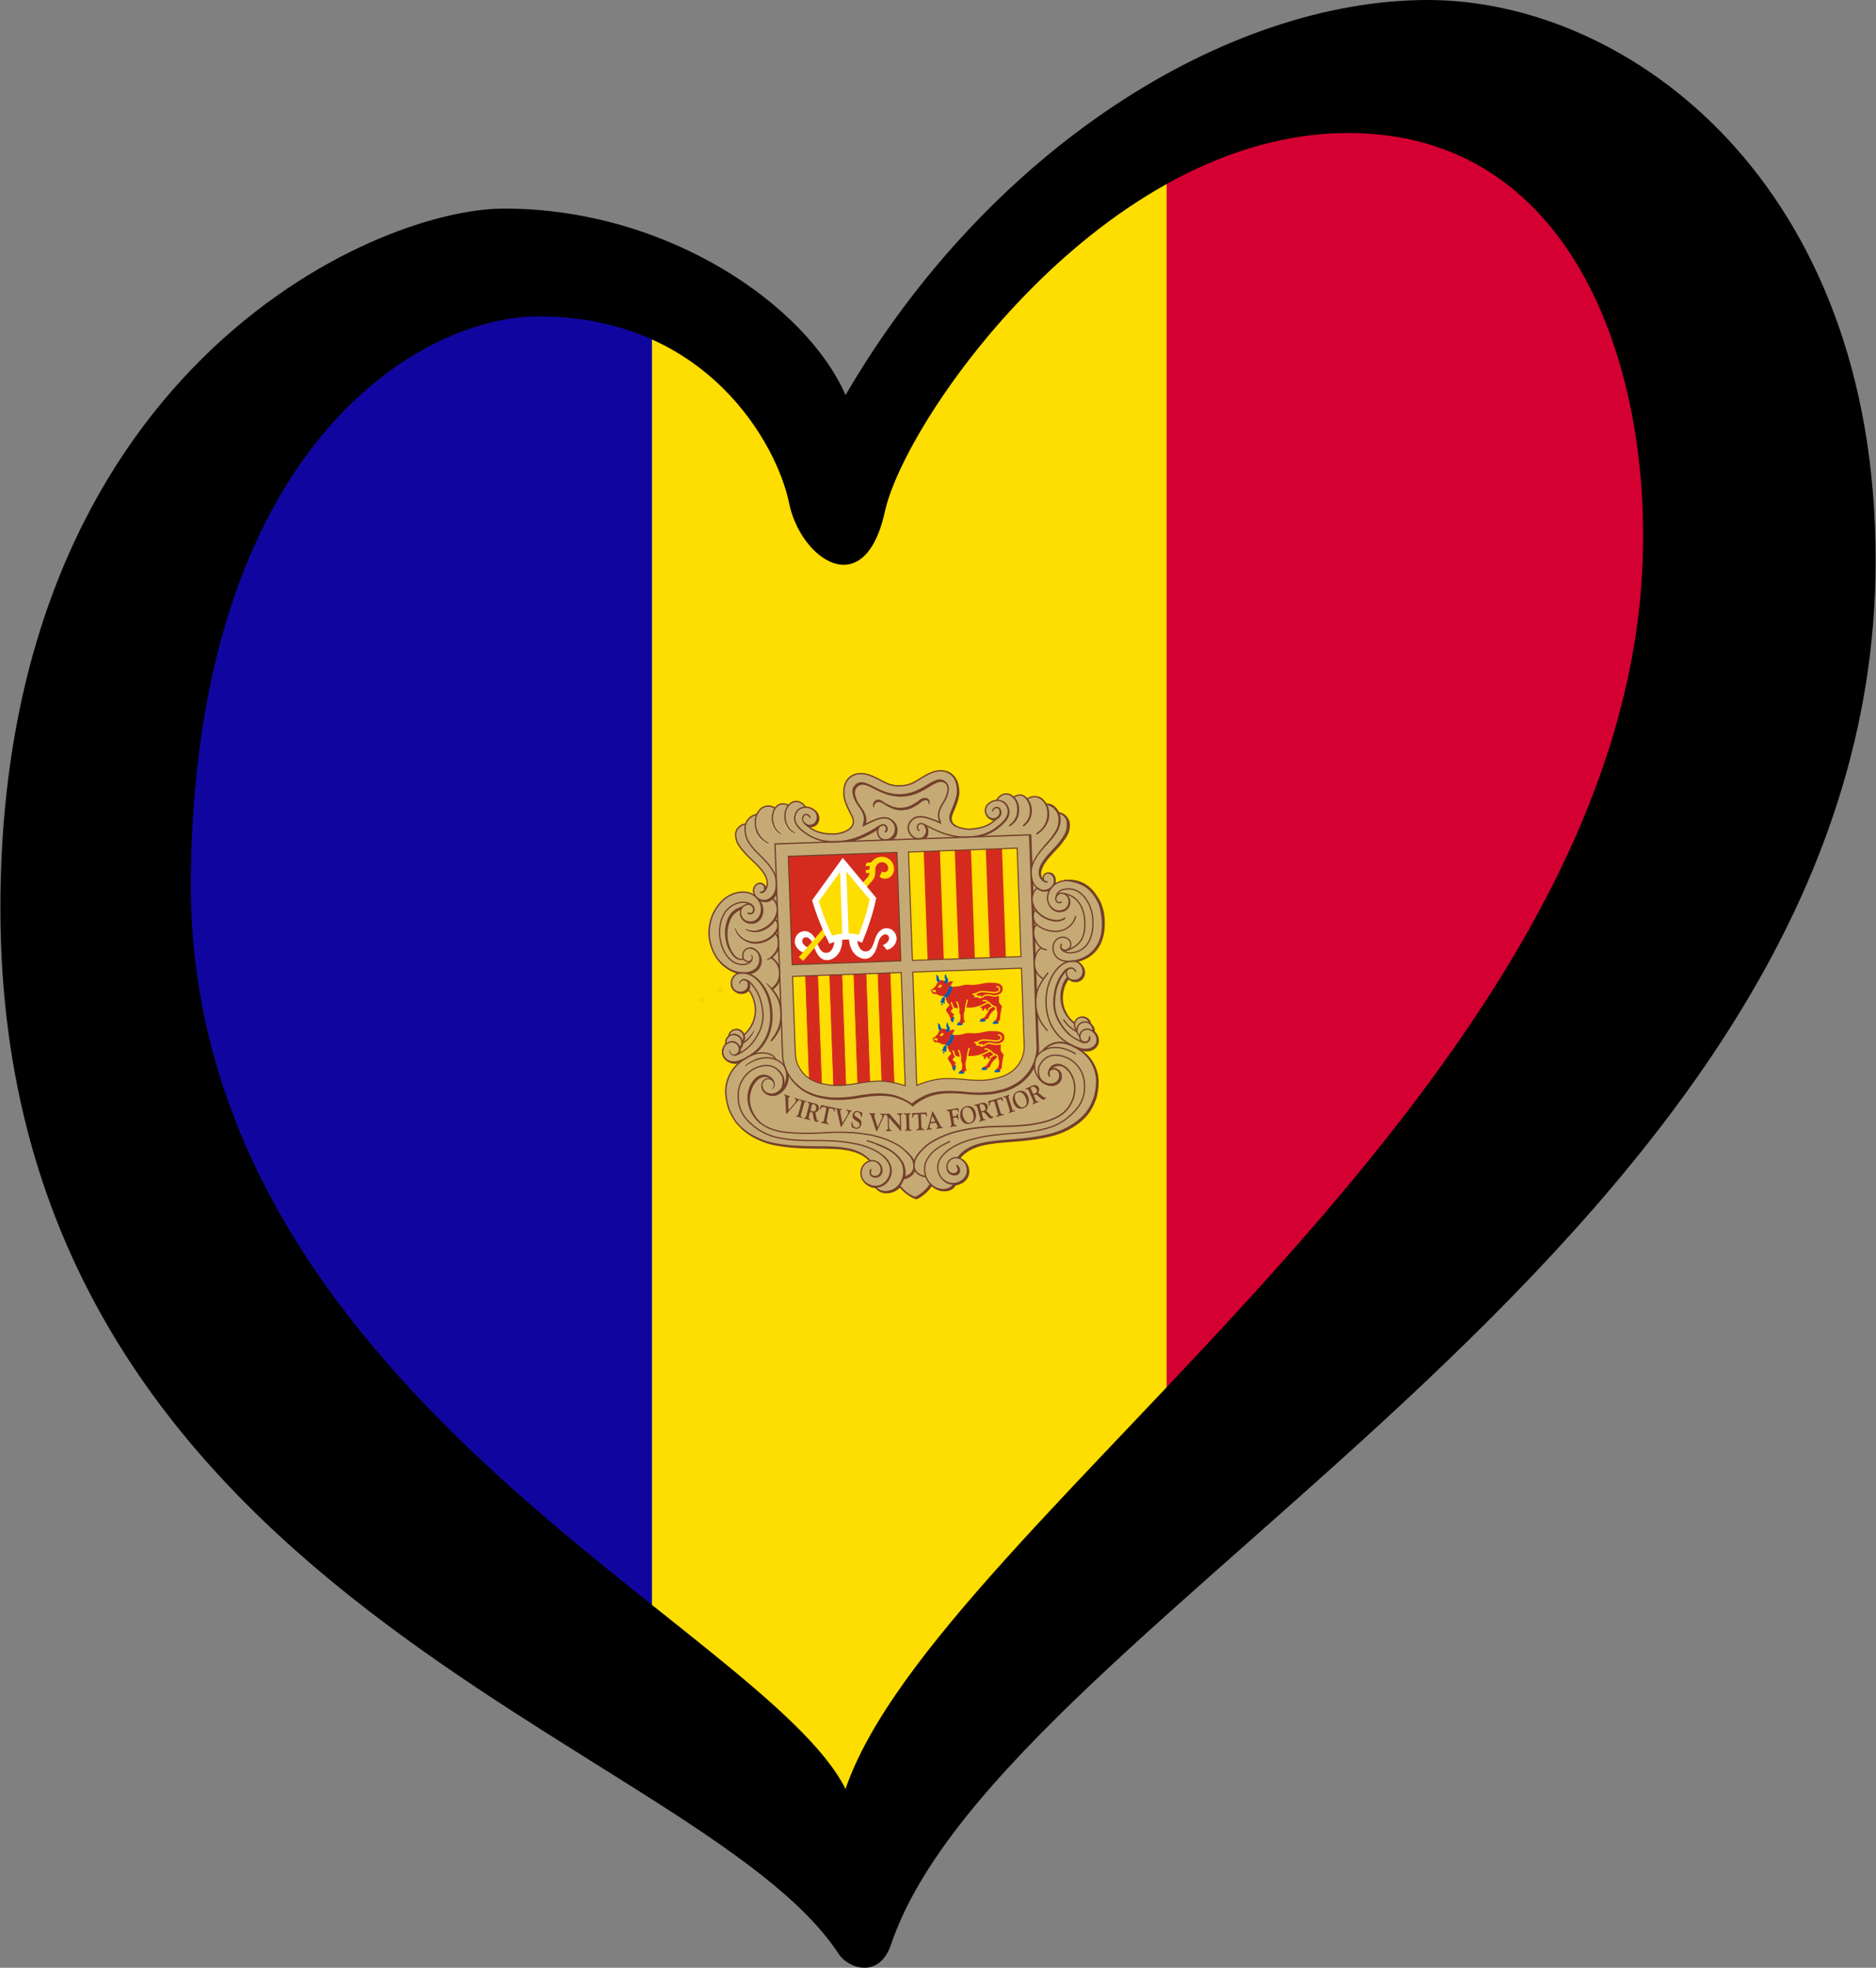 <?xml version="1.0" encoding="UTF-8" standalone="no"?>
<!-- Generator: Adobe Illustrator 23.0.1, SVG Export Plug-In . SVG Version: 6.00 Build 0)  -->
<svg xmlns:dc="http://purl.org/dc/elements/1.1/" xmlns:cc="http://creativecommons.org/ns#" xmlns:rdf="http://www.w3.org/1999/02/22-rdf-syntax-ns#" xmlns:svg="http://www.w3.org/2000/svg" xmlns="http://www.w3.org/2000/svg" xmlns:sodipodi="http://sodipodi.sourceforge.net/DTD/sodipodi-0.dtd" xmlns:inkscape="http://www.inkscape.org/namespaces/inkscape" version="1.1" id="Livello_1" x="0px" y="0px" viewBox="0 0 238.4 250" enable-background="new 0 0 238.4 250" xml:space="preserve" sodipodi:docname="EuroAndorra.svg" inkscape:version="0.92.3 (2405546, 2018-03-11)"><rect x="0" y="0" width="238.4" height="250" fill="#808080" stroke="none"/><defs id="defs443">
	
	

		
		
		
		
		
		
		
		
		
		
		
		
		
		
		
		
		
		
		
		
		
		
		
		
		
		
		
		
		
		
		
		
		
		
		
		
		
		
		
		
		
		
		
		
		
		
		
		
		
		
		
		
		
		
		
		
		
		
		
		
		
		
		
		
		
		
		
		
		
		
		
		
		
		
		
		
		
		
		
		
		
		
		
		
		
		
		
		
		
		
		
		
		
		
		
		
		
		
		
		
		
		
		
		
		
		
		
		
		
		
		
		
		
		
		
		
		
		
		
		
		
		
		
		
		
		
		
		
		
		
		
		
		
		
		
		
		
		
		
		
		
		
		
		
		
		
		
		
		
		
		
		
		
		
		
		
		
		
		
		
		
		
		
		
		
		
		
		
		
		
		
		
		
		
		
			
		
		
		
		
			
		
		
		
		
		
		
		
			
		
			
		
		
		
		
		
		
		
		
			
		
			
		
		
		
		
			
		
		
		
		
		
			
		
		
		
		
		
		
		
		
		
		
		
	</defs><sodipodi:namedview pagecolor="#ffffff" bordercolor="#666666" borderopacity="1" objecttolerance="10" gridtolerance="10" guidetolerance="10" inkscape:pageopacity="0" inkscape:pageshadow="2" inkscape:window-width="1920" inkscape:window-height="1001" id="namedview441" showgrid="false" inkscape:zoom="2.0000001" inkscape:cx="-5.1014412" inkscape:cy="148.92263" inkscape:window-x="-9" inkscape:window-y="-9" inkscape:window-maximized="1" inkscape:current-layer="Livello_1"/>
<polygon points="" id="polygon174" style="fill:#d90011"/><polygon points="" id="polygon270" style="fill:#13110c"/><polygon points="" id="polygon272" style="fill:#13110c"/><polygon points="" id="polygon382" style="fill:#e6e400"/>
<g id="g5291"><g id="g5132"><path id="path2772-5" d="m 114.925,52.272 c -2.6,11.9 -9.993,14.762 -11.493,7.462 -1.1,-5.5 -9.682,-16.73 -21.582,-21.63 V 209.464 c 12.1,9.7 22.2,11.036 25.6,17.836 4.7,-13.9 22,-24.306 41,-44.406 V 19.311 c -19.7,10.9 -31.525,24.161 -33.525,32.961 z" inkscape:connector-curvature="0" style="fill:#fedd00;fill-opacity:1" sodipodi:nodetypes="cccccccc"/><path id="path2774-4" d="M 82.85,209.05 V 39.962 c -4,-1.8 -8.037,-3.386 -13.637,-3.386 -15.4,0 -51.864,19.386 -52.464,73.586 -0.5,44.4 41.101,78.987 66.101,98.887 z" inkscape:connector-curvature="0" style="fill:#10069f;fill-opacity:1" sodipodi:nodetypes="ccscc"/><path id="path2776-4" d="m 171.35,10.55 c -8.2,0 -16,2.85 -23.1,6.75 V 186.45 c 27.7,-29.3 66.2,-75.05 67.5,-115.45 0.9,-24.9 -15.9,-60.45 -44.4,-60.45 z" inkscape:connector-curvature="0" style="fill:#d50032;fill-opacity:1" sodipodi:nodetypes="scccs"/><circle style="fill:#f5d402;stroke-width:0.134" cx="97.833" cy="144.756" r="0.349" id="circle1165-0"/><circle id="circle5221" r="0.349" cy="143.545" cx="100.365" style="fill:#f5d402;stroke-width:0.134"/><circle style="fill:#f5d402;stroke-width:0.134" cx="97.474" cy="137.448" r="0.349" id="circle5223"/><circle id="circle5225" r="0.349" cy="139.062" cx="94.91" style="fill:#f5d402;stroke-width:0.134"/><circle style="fill:#f5d402;stroke-width:0.134" cx="92.172" cy="133.09" r="0.349" id="circle5227"/><circle id="circle5229" r="0.349" cy="131.707" cx="94.66" style="fill:#f5d402;stroke-width:0.134"/><circle style="fill:#f5d402;stroke-width:0.134" cx="89.154" cy="127.072" r="0.349" id="circle5231"/><circle id="circle5233" r="0.349" cy="125.744" cx="91.605" style="fill:#f5d402;stroke-width:0.134"/><g id="g2770" transform="matrix(0.168,-0.006,0.006,0.168,220.796,96.611)"><path id="path8-3" d="m -662.946,-13.971 c 12.051,0 16.979,10.338 29.029,10.338 7.44,0 11.777,-2.43 18.261,-6.087 4.524,-2.562 7.41,-3.927 12.605,-3.927 5.319,0 8.58,1.608 11.301,6.167 1.537,2.58 2.814,7.628 2.138,10.525 -0.944,4.46 -2.373,8.804 -4.262,12.953 -1.043,2.438 -2.028,3.898 -2.028,6.566 0,6.396 8.704,8.594 14.622,8.685 1.29,0.02 12.139,0.198 18.815,-6.56 -3.622,-0.16 -7.675,-2.965 -7.675,-6.588 0,-4.099 2.88,-6.873 6.785,-8.057 0.742,-0.212 2.006,0.443 2.677,0.09 0.954,-0.495 0.508,-1.568 1.356,-2.24 1.944,-1.555 3.207,-2.525 5.699,-2.525 1.394,-0.098 2.775,0.316 3.885,1.165 0.69,0.495 0.943,1.107 1.79,1.107 1.786,0 2.67,-1.13 4.454,-1.13 1.256,-0.052 2.503,0.241 3.604,0.848 1.06,0.548 1.037,2.349 2.238,2.349 0.601,0 3.779,-1.296 5.44,-1.296 3.446,0 5.285,1.248 7.512,3.863 0.6,0.707 0.985,2.137 1.596,2.137 2.176,0.174 4.23,1.075 5.832,2.559 0.649,0.601 1.214,1.287 1.68,2.038 0.406,0.654 1.03,2.25 1.748,2.526 0.927,0.193 1.822,0.52 2.655,0.971 2.638,1.647 4.28,4.502 4.377,7.611 -0.131,1.127 -0.383,2.237 -0.75,3.31 -2.942,10.284 -9.94,13.548 -17.009,22.382 -3.004,3.763 -5.375,6.767 -5.375,11.59 0,1.167 1.436,3.303 2.073,4.275 -0.389,-2.267 0.647,-5.051 3.043,-5.18 3.234,-0.101 5.983,2.344 6.259,5.568 0.027,0.976 -0.15,1.946 -0.519,2.85 1.882,-1.189 4.006,-1.941 6.217,-2.202 0.988,-0.12 1.984,-0.163 2.979,-0.13 5.245,0.13 11.034,3.08 14.547,6.064 10.749,9.13 12.049,22.492 11.462,26.203 -1.305,8.246 -0.484,23.168 -21.56,29.117 3.897,1.641 6.55,4.573 6.55,8.178 0.096,3.922 -3.005,7.181 -6.927,7.28 -2.016,0.123 -3.983,-0.653 -5.372,-2.12 -4.382,4.381 -5.23,8.852 -5.23,15.054 -0.033,3.227 0.745,6.41 2.261,9.258 1.644,3.552 2.827,5.637 5.796,8.2 1.573,-2.369 3.234,-4.1 6.078,-4.1 2.757,0 5.09,0.883 6.22,3.392 0.336,0.76 0.035,1.379 0.424,2.12 0.495,0.955 1.326,1.167 1.838,2.121 0.795,1.467 0.018,2.721 0.707,4.24 0.441,0.99 1.413,1.132 1.837,2.121 0.617,1.325 0.908,2.779 0.849,4.24 0,4.701 -4.277,8.058 -8.977,8.058 -1.413,0 -2.19,-0.565 -3.604,-0.424 2.686,2.686 4.735,3.852 6.785,7.068 2.968,4.647 3.71,7.951 4.382,13.429 0.11,0.891 0.157,1.788 0.142,2.686 0,7.032 -1.096,11.238 -4.241,17.528 -3.004,6.025 -5.566,9.365 -11.026,13.287 -8.517,6.131 -14.72,7.899 -25.02,9.895 -5.638,1.177 -11.355,1.933 -17.105,2.262 -8.588,0.548 -13.482,0.565 -22.052,1.13 -11.238,0.76 -19.03,2.35 -27,10.32 3.765,2.756 6.362,5.46 6.362,10.107 0,4.77 -2.951,8.18 -7.492,9.683 -1.06,0.353 -1.838,0.035 -2.827,0.565 -1.184,0.618 -1.131,1.979 -2.262,2.686 -1.758,1.147 -3.842,1.693 -5.937,1.555 -4.205,0 -7.068,-0.99 -10.037,-3.959 -3.445,2.863 -4.612,5.443 -8.481,7.634 -1.273,0.707 -1.927,1.696 -3.393,1.696 -2.315,0 -3.375,-1.466 -5.23,-2.827 -2.578,-1.807 -4.907,-3.945 -6.927,-6.36 -3.516,2.102 -5.672,3.816 -9.754,3.816 -2.202,0.124 -4.385,-0.472 -6.22,-1.697 -1.113,-0.689 -1.29,-1.714 -2.403,-2.403 -1.166,-0.724 -2.138,-0.459 -3.392,-0.99 -4.718,-2.031 -7.775,-5.53 -7.775,-10.671 0,-4.506 2.845,-7.369 6.927,-9.26 -7.828,-7.827 -15.532,-9.187 -26.576,-9.894 -8.535,-0.548 -13.394,-0.565 -21.911,-1.131 -5.787,-0.429 -11.544,-1.184 -17.246,-2.262 -5.072,-0.83 -8.075,-1.095 -12.722,-3.251 -15.991,-7.457 -26.187,-17.687 -28.272,-35.198 -0.136,-1.291 -0.183,-2.59 -0.142,-3.887 0,-9.118 3.587,-14.683 10.036,-21.133 -1.66,-0.39 -2.774,0.159 -4.382,-0.424 -4.029,-1.467 -6.926,-4.259 -6.926,-8.553 -0.117,-1.397 0.178,-2.797 0.848,-4.028 0.548,-0.972 1.59,-1.167 1.837,-2.262 0.318,-1.449 -0.106,-2.474 0.566,-3.817 0.442,-0.9 1.272,-1.078 1.696,-1.979 1.396,-2.897 3.146,-5.23 6.361,-5.23 2.757,0 4.524,1.449 5.937,3.817 2.686,-1.237 3.428,-3.252 4.948,-5.796 2.527,-4.223 3.675,-7.174 3.675,-12.086 0.072,-2.96 -0.407,-5.908 -1.413,-8.693 -0.778,-2.333 -1.096,-3.923 -2.827,-5.654 -1.389,1.467 -3.356,2.243 -5.372,2.12 -4.488,-0.12 -8.031,-3.852 -7.916,-8.34 -0.106,-3.143 1.755,-6.019 4.665,-7.21 -2.421,-2.084 -4.524,-2.261 -7.21,-3.957 -4.081,-2.58 -5.512,-5.301 -8.198,-9.33 -1.75,-2.633 -2.21,-4.47 -3.11,-7.492 -1.098,-3.087 -1.672,-6.336 -1.697,-9.612 -0.015,-0.851 0.032,-1.701 0.141,-2.545 1.008,-7.668 2.386,-12.475 7.21,-18.518 2.862,-3.587 4.806,-5.795 9.047,-7.633 3.604,-1.555 5.76,-2.686 9.683,-2.686 1.015,-0.024 2.031,0.024 3.04,0.142 1.583,0.086 3.127,0.52 4.523,1.272 0.6,0.336 1.696,1.343 1.696,0.636 0,-0.813 -0.424,-1.237 -0.424,-2.05 0,-3.25 2.332,-6.22 5.584,-6.22 2.35,0 3.304,2.068 4.453,4.1 0.735,-1.032 1.13,-2.267 1.13,-3.534 0,-5.372 -2.88,-8.11 -6.22,-12.298 -7.28,-9.1 -16.397,-13.358 -16.397,-25.02 0,-3.48 1.678,-5.849 4.665,-7.633 0.865,-0.513 2.03,0 2.877,-0.543 0.725,-0.46 0.642,-1.395 1.101,-2.137 0.644,-0.968 1.447,-1.822 2.373,-2.525 1.661,-1.449 3.12,-1.015 4.957,-2.287 0.919,-0.636 1.136,-1.463 1.843,-2.31 2.05,-2.474 3.89,-3.669 7.123,-3.669 1.375,-0.101 2.755,0.106 4.04,0.607 0.512,0.195 1.47,0.967 1.594,0.818 0.621,-0.747 1.383,-1.363 2.243,-1.813 1.035,-0.622 2.225,-0.936 3.432,-0.907 1.732,0 2.866,0.971 4.598,0.971 0.636,0 0.783,-0.635 1.295,-0.971 1.537,-1.042 2.422,-1.632 4.295,-1.632 1.572,0.034 3.09,0.584 4.318,1.567 1.43,0.902 1.637,2.108 3.103,2.957 0.813,0.477 1.502,0.265 2.404,0.565 4.028,1.343 7.068,4.029 7.068,8.27 0.161,2.072 -0.68,4.095 -2.262,5.442 -1.361,1.201 -2.65,0.99 -4.382,1.555 5.619,4.488 10.508,5.601 17.682,5.601 6.573,0 14.612,-2.687 14.612,-9.26 0,-3.057 -1.69,-4.7 -2.892,-7.509 -2.156,-5 -3.325,-7.942 -3.325,-13.384 0,-4.311 0.47,-6.927 2.979,-10.426 2.58,-3.604 5.731,-4.445 10.167,-4.445 z" style="fill:#c6aa76" inkscape:connector-curvature="0"/><g transform="translate(-1132.316,-202.451)" id="g210"><path id="path10-7" d="m 425.59,223.46 c 0.532,1.843 1.976,3.281 3.82,3.807 2.249,0.508 4.589,-0.343 5.986,-2.177 1.281,-1.84 1.592,-4.187 0.833,-6.297 -0.523,-1.405 -1.465,-2.616 -2.698,-3.468 l -7.938,8.057 -0.002,0.079 z" style="fill:none;stroke:#713f2a;stroke-width:1.041;stroke-linejoin:round" inkscape:connector-curvature="0"/><path id="path12-0" d="m 626.61,343.94 c -1.866,-4.51 -6.686,-2.488 -6.983,0 -0.683,5.732 4.34,7.464 7.916,6.53 1.661,-0.429 3.071,-1.526 3.896,-3.03 0.979,-1.78 1.199,-3.88 0.61,-5.824 -0.566,-1.826 -1.739,-3.403 -3.325,-4.471 -1.375,-0.878 -2.874,-0.965 -5.224,-0.965 -8.708,0 -16.327,10.289 -18.886,20.977 -1.425,6.178 -1.56,12.583 -0.396,18.815 1.297,6.621 4.477,12.727 9.16,17.585 2.678,2.559 5.704,4.725 8.99,6.435 2.08,1.089 4.254,1.987 6.496,2.683 2.008,0.564 4.127,0.613 6.159,0.142 5.16,-1.12 7.559,-5.92 4.96,-10.83 -2.129,-4.02 -8.397,-6.219 -11.352,-1.088 -0.405,0.739 -0.621,1.568 -0.628,2.411 -0.048,1.385 0.524,2.72 1.561,3.64 2.246,1.428 5.838,1.024 5.672,-2.941" style="fill:none;stroke:#713f2a;stroke-width:1.037;stroke-linecap:round" inkscape:connector-curvature="0"/><path id="path14-2" d="m 599.69,403.07 c 2.691,-3.032 6.343,-5.045 10.343,-5.703 4.654,-0.572 8.699,0.783 12.828,3.004 8.06,4.335 12.554,8.995 15.549,17.641 0.945,2.911 1.386,5.962 1.304,9.022 -0.14,5.604 -1.563,11.73 -3.092,14.692 -1.334,2.583 -4.82,13.994 -23.946,21.868 -11.161,4.594 -28.3,5.653 -40.118,6.12 -16.256,0.642 -31.254,1.244 -39.962,11.973" style="fill:none;stroke:#713f2a;stroke-width:1.276" inkscape:connector-curvature="0"/><g id="g20"><path id="path16-0" d="m 603.75,421.45 c -0.466,-1.71 -0.035,-3.35 1.322,-5.209 1.814,-2.486 5.675,-3.343 9.174,-1.4 1.549,0.779 2.904,1.895 3.965,3.266 0.502,0.665 1.35,1.739 1.788,2.488 0.709,1.229 1.28,2.533 1.703,3.887 3.846,10.928 -2.265,22.771 -10.255,27.522 -6.206,3.69 -13.608,5.336 -22.469,6.375 -3.982,0.468 -6.256,0.437 -10.263,0.623 -3.223,0.149 -6.008,0.096 -8.63,0.064 -2.157,-0.027 -4.205,-0.016 -6.297,-0.064 -3.758,-0.14 -7.521,-0.089 -11.274,0.155 -4.55,0.331 -7.972,0.448 -11.818,1.089 -2.511,0.418 -5.455,0.822 -8.542,1.515 -0.926,0.207 -1.865,0.377 -2.809,0.661 -0.634,0.192 -1.26,0.386 -1.881,0.575 -5.354,1.484 -10.485,3.677 -15.257,6.521 -1.368,0.789 -2.665,1.695 -3.877,2.708 -0.665,0.627 -1.472,1.256 -2.124,1.898 -2.99,2.941 -6.047,6.126 -6.762,10.438 -0.112,0.831 -0.156,1.669 -0.132,2.507 0,2.798 2.278,6.608 8.42,7.852 M 516.37,229.11 c 1.285,2.324 1.992,3.738 1.244,6.142 -0.847,2.723 -2.778,4.354 -5.52,4.354 -6.22,0 -9.878,-7.364 -7.075,-12.051 4.976,-8.319 14.539,-3.647 23.402,0.474 -0.428,-2.134 -1.174,-2.828 -1.096,-5.471 0.193,-6.565 5.061,-9.542 7.005,-15.605 1.157,-3.613 1.618,-6.75 -1.025,-9.316 -2.308,-2.24 -4.982,-2.205 -7.994,-1.025 -6.018,2.359 -13.246,9.138 -25.97,9.326 -12.724,-0.188 -20.012,-6.967 -26.03,-9.326 -3.012,-1.18 -5.686,-1.214 -7.994,1.025 -2.643,2.566 -2.183,5.703 -1.025,9.316 1.944,6.064 6.812,9.04 7.005,15.605 0.077,2.643 -0.669,3.337 -1.096,5.47 8.863,-4.12 18.798,-9.211 23.402,-0.473 2.565,4.869 -0.855,12.05 -7.075,12.05 -2.742,0 -4.667,-1.747 -5.52,-4.353 -0.626,-2.127 -0.16,-4.426 1.244,-6.142" style="fill:none;stroke:#713f2a;stroke-width:1.121" inkscape:connector-curvature="0"/><path id="path18-9" d="m 491.5,224.79 c 2.403,1.838 4.1,4.1 3.817,7.775 -0.307,3.986 -1.273,4.947 -4.382,7.068 m 3.745,-5.933 c 0.033,2.245 -1.399,4.251 -3.534,4.947" style="fill:none;stroke:#713f2a;stroke-width:1.121;stroke-linecap:round" inkscape:connector-curvature="0"/></g><path id="path22" d="m 432.4,214.49 1.088,0.777 1.166,1.245 0.778,1.555 0.389,1.321 0.078,1.71 -0.078,1.167 -0.389,1.322 -0.778,0.932 -0.933,1.011 -1.321,0.7 -1.71,0.389 -1.478,0.233 -1.555,-0.7 -1.399,-1.01 -0.855,-1.245 -0.622,-1.555 v -0.621 l 7.62,-7.231 z" style="fill:#c6aa76" inkscape:connector-curvature="0"/><path id="path24-9" d="m 430.01,220.57 c -0.478,-2.581 -3.496,-3.11 -4.665,-1.586 -1.8,2.348 -0.485,6.257 3.176,7.401 2.25,0.51 4.59,-0.341 5.987,-2.177 2.172,-3.048 1.461,-7.28 -1.587,-9.451 -0.091,-0.065 -0.185,-0.128 -0.279,-0.189 -4.252,-3.233 -11.118,-2.488 -13.373,2.954 -2.909,7.02 3.42,12.284 9.252,16.25 7.34,4.991 15.705,5.899 22.003,5.83 14.306,-0.155 25.19,-6.997 32.265,-10.884 1.648,-0.905 3.345,-0.72 4.198,0.311 1.03,1.301 0.859,3.182 -0.389,4.276" style="fill:none;stroke:#713f2a;stroke-width:1.041;stroke-linecap:round" inkscape:connector-curvature="0"/><path id="path26-1" d="m 387.6,414.35 -3.188,1.166 -3.265,2.488 -1.4,1.944 -1.788,3.11 -0.777,2.332 -0.622,2.877 -0.311,2.177 m 29.701,-15.784 -0.233,2.8 -0.467,1.943 -1.4,3.343 -2.176,2.877 -2.333,1.865 -1.71,0.856 -2.41,0.544" style="fill:none;stroke:#713f2a;stroke-width:1.057" inkscape:connector-curvature="0"/><path id="path28-2" d="m 499.6,489.23 c -0.58,2.588 -3.004,5.548 -8.279,6.617 l -1.025,0.212" style="fill:none;stroke:#713f2a;stroke-width:1.197" inkscape:connector-curvature="0"/><path id="path30-7" d="m 631.59,406.57 c 3.482,3.337 6.058,7.503 7.488,12.109 0.945,2.911 1.385,5.962 1.303,9.021 -0.14,5.604 -1.562,11.73 -3.091,14.692 -1.334,2.584 -4.82,13.994 -23.946,21.868 -11.161,4.595 -28.3,5.654 -40.118,6.12 -16.022,0.633 -30.822,1.227 -39.582,11.517" style="fill:none;stroke:#713f2a;stroke-width:1.356" inkscape:connector-curvature="0"/><path id="path32-8" d="m 605.45,416.95 c 1.188,-1.621 5.517,-3.673 9.016,-1.73 1.497,0.742 2.777,1.86 3.714,3.243" style="fill:none;stroke:#713f2a;stroke-width:0.929" inkscape:connector-curvature="0"/><path id="path34-1" d="m 627.51,402.79 c 0.782,0.3 1.56,0.572 2.244,0.767 1.997,0.635 4.134,0.685 6.158,0.142 4.423,-1.327 7.261,-5.459 4.96,-10.83 -0.618,-1.317 -1.551,-2.462 -2.717,-3.333" style="fill:none;stroke:#713f2a;stroke-width:1.356" inkscape:connector-curvature="0"/><path id="path36-2" d="m 375.44,287.13 c -2.969,1.838 -5.182,2.273 -7.492,4.947 -1.824,3.357 -3.202,6.937 -4.1,10.65 M 435.88,221.96 c 0,2.686 -1.98,4.382 -4.665,4.947" style="fill:none;stroke:#713f2a;stroke-width:1.041;stroke-linecap:round" inkscape:connector-curvature="0"/><path id="path38-0" d="m 620.49,275.03 c 7.39,-0.15 28.859,5.64 29.012,30.876 0.15,24.925 -15.383,28.997 -21.607,30.656" style="fill:none;stroke:#713f2a;stroke-width:0.997" inkscape:connector-curvature="0"/><path id="path40-1" d="m 622.43,275.03 c 12.743,-0.554 25.892,8.826 26.472,32.236 0.452,18.289 -12.517,26.584 -18.742,28.243" style="fill:none;stroke:#713f2a;stroke-width:1.037" inkscape:connector-curvature="0"/><path id="path42-7" d="m 615.33,363.16 0.196,-2.502 0.834,-3.974 1.178,-3.091 1.324,-2.551 1.717,-2.06 m 12.161,-5.312 -0.195,2.449 -0.7,1.672 -1.088,1.594 -1.244,0.933 -1.904,0.7 -1.672,0.116 -1.244,-0.195 m -22.363,-82.519 0.544,-2.643 1.166,-2.45 1.517,-2.449 2.604,-3.343 2.06,-2.293 3.343,-3.382 2.877,-2.916 1.827,-2.099 2.41,-2.915 2.138,-3.227 1.283,-2.643 0.7,-3.421 0.212,-4.242 -0.388,-1.23 M 605.44,429.44 l 2.527,-0.505 1.905,-1.011 1.05,-1.05 0.738,-1.205 0.505,-1.943 0.04,-1.361 M 364.94,403.38 l 1.866,0.155 2.41,-0.194 2.41,-0.855 M 379.44,345.38 l -0.31,2.177 -0.506,0.972 -0.739,0.933 -1.01,0.777 -1.128,0.505 -1.477,0.234 -1.011,0.078 m 15.471,-24.406 -0.544,3.382 -0.661,1.477 -1.36,1.866 -1.828,1.4 -1.866,0.932 -3.615,0.894 m 23.904,-62.121 -0.7,2.021 -0.855,1.478 -1.166,1.632 -1.633,1.477 -1.943,0.934 -1.633,0.388 -1.01,-0.078 m 0.59,-9.682 0.04,1.555" style="fill:none;stroke:#713f2a;stroke-width:0.881" inkscape:connector-curvature="0"/><g id="g192"><path id="path44-2" d="m 397.32,325.09 c -0.957,0.868 -2.063,1.555 -3.265,2.029 m 235.185,70.041 c 0.134,0.145 0.581,0.217 0.739,0.31 2.215,1.323 6.577,-0.325 5.294,-3.746" style="fill:none;stroke:#713f2a;stroke-width:0.987;stroke-linecap:round" inkscape:connector-curvature="0"/><path id="path46-9" d="m 621.54,349.38 c 1.573,2.055 4.538,2.588 6.883,1.976 1.661,-0.43 3.07,-1.526 3.895,-3.03 0.98,-1.78 1.2,-3.88 0.61,-5.825 -0.273,-0.937 -0.723,-1.812 -1.325,-2.58 -0.598,-0.843 -1.316,-1.595 -2.132,-2.23 -0.17,-0.111 -0.339,-0.262 -0.518,-0.383 m 10.037,53.152 c 0.388,-2.105 -0.332,-4.261 -1.906,-5.711 -0.401,-0.466 -0.858,-0.88 -1.36,-1.233 m 0.746,0.734 c -0.073,-2.912 -2.456,-4.995 -5.41,-5.513 m -6.52,4.433 c -0.716,-0.519 -1.398,-1.084 -2.042,-1.69 -4.276,-4.506 -6.686,-10.465 -6.742,-16.677 -0.037,-6.473 2.566,-13.062 5.598,-15.627 M 533.07,481.44 l 2.799,-2.566 1.944,-1.477 3.654,-2.255 3.42,-1.632 2.41,-0.622 4.821,-1.089 5.598,-0.855 m -46.106,30.256 c -2.022,3.11 -6.842,7.775 -11.896,9.64 -5.054,-1.865 -9.874,-6.53 -11.895,-9.64" style="fill:none;stroke:#713f2a;stroke-width:0.987" inkscape:connector-curvature="0"/><path id="path48-3" d="m 491.28,494.73 c -0.623,2.397 -1.812,4.609 -3.468,6.451" style="fill:none;stroke:#713f2a;stroke-width:0.987;stroke-linecap:round" inkscape:connector-curvature="0"/><path id="path50-4" d="m 491.78,491.47 -0.7,3.42 m -3.65,6.53 -1.477,1.477 -2.644,1.477 -3.032,0.934 M 471.46,227.45 c 0.515,-1.273 0.757,-2.641 0.71,-4.014 -0.193,-6.565 -5.06,-9.542 -7.005,-15.606 -1.157,-3.612 -1.618,-6.75 1.026,-9.316 2.307,-2.24 4.981,-2.205 7.993,-1.025 6.018,2.36 13.308,9.138 26.032,9.326 -12.724,-0.188 -20.015,-6.967 -26.032,-9.326 -3.012,-1.18 -5.935,-1.525 -8.242,0.714 -2.644,2.566 -1.934,6.015 -0.777,9.627 1.944,6.064 6.563,9.041 6.756,15.606 0.014,1.382 -0.27,2.752 -0.834,4.014 m 29.093,-21.08 c 12.517,-0.661 23.245,-9.071 26.706,-9.757 3.086,-0.612 4.809,-0.336 7.072,1.721 -2.264,-2.057 -4.842,-1.993 -7.77,-0.845 -6.018,2.359 -13.246,9.138 -25.97,9.326 m 124.372,176.385 c -6.073,-4.553 -9.669,-11.684 -9.718,-19.274 -0.036,-6.474 2.565,-13.061 5.597,-15.627 m -109.299,152.461 c -2.021,3.11 -6.842,7.775 -11.895,9.64 -5.054,-1.865 -9.874,-6.53 -11.895,-9.64" style="fill:none;stroke:#713f2a;stroke-width:0.987" inkscape:connector-curvature="0"/><path id="path52-8" d="m 479.17,230.74 c 1.302,-0.72 2.51,-1.406 3.624,-2.018 1.649,-0.906 3.63,-0.716 4.483,0.316 1.081,1.308 0.983,3.225 -0.226,4.416" style="fill:none;stroke:#713f2a;stroke-width:0.987;stroke-linecap:round" inkscape:connector-curvature="0"/><path id="path54-3" d="m 460.48,239.49 c 8.588,-1.792 15.585,-5.638 20.875,-8.597 m 50.425,256.537 c 0.499,0.401 0.898,0.912 1.166,1.493 0.219,0.423 0.394,0.867 0.521,1.326 0.407,1.806 -0.727,3.601 -2.533,4.008 -0.181,0.041 -0.365,0.067 -0.55,0.077 -2.33,0.284 -4.566,-1.009 -5.482,-3.17 M 460.04,239.05 c 8.588,-1.792 15.585,-5.638 20.875,-8.597 M 633.38,397.49 c -1.633,0.63 -2.526,0.544 -4.557,-0.358 -0.834,-0.37 -1.788,-0.943 -2.907,-1.578 -3.98,-2.261 -8.708,-5.824 -13.139,-14.143 -1.185,-2.207 -2.083,-4.557 -2.672,-6.992 -0.437,-1.706 -0.698,-3.453 -0.78,-5.212 -0.076,-3.267 0.248,-6.531 0.964,-9.72 0.917,-5.173 3.108,-10.036 6.376,-14.15 1.795,-2.463 3.343,-3.966 6.686,-4.043 M 398.83,279.88 c 2.69,2.176 4.213,5.481 4.12,8.94 0,4.842 -4.05,12.75 -14.001,15.55 -3.316,0.936 -6.868,0.511 -9.87,-1.18" style="fill:none;stroke:#713f2a;stroke-width:0.987" inkscape:connector-curvature="0"/><path id="path56-9" d="m 400.46,296.28 c 1.719,1.086 2.681,3.046 2.488,5.07 0,1.664 -1.076,3.822 -2.907,5.866 -3.535,3.859 -8.485,6.118 -13.716,6.26 -3.35,0.098 -6.646,-0.858 -9.422,-2.735 -2.98,-1.947 -5.118,-4.945 -5.987,-8.397" style="fill:none;stroke:#713f2a;stroke-width:0.987" inkscape:connector-curvature="0"/><path id="path58-4" d="m 400.3,306.71 c 2.026,1.862 2.648,4.193 2.648,7.129 0,4.29 -1.742,7.6 -5.75,11.107 -0.939,0.82 -1.955,1.55 -3.032,2.178 M 596.4,292.63 v 5.519 m -0.44,-6.879 v 7.774 m 0.44,-24.604 v 10.185 m -0.44,-12.435 v 13.918 m -2.97,128.062 c -1.596,3.341 -3.812,6.349 -6.53,8.863 -2.619,2.661 -5.702,4.822 -9.097,6.375 -3.243,1.619 -6.698,2.77 -10.263,3.421 -3.522,0.809 -7.117,1.252 -10.73,1.322 -3.305,0.137 -6.615,0.052 -9.909,-0.255 -4.127,-0.285 -6.417,-0.86 -10.538,-1.222 -2.902,-0.342 -5.821,-0.531 -8.743,-0.566 -3.008,-0.088 -6.018,0.128 -8.983,0.643 -2.777,0.419 -5.493,1.176 -8.086,2.255 -4.198,1.7 -8.941,4.665 -9.952,5.987 -1.01,-1.322 -5.754,-4.286 -9.952,-5.987 -2.593,-1.079 -5.308,-1.836 -8.085,-2.255 -2.965,-0.516 -5.975,-0.731 -8.984,-0.643 -2.922,0.034 -5.841,0.223 -8.743,0.566 -4.121,0.362 -6.41,0.937 -10.538,1.222 -3.294,0.306 -6.605,0.391 -9.91,0.255 -3.612,-0.068 -7.207,-0.511 -10.728,-1.322 -3.564,-0.653 -7.019,-1.805 -10.263,-3.42 -3.396,-1.552 -6.48,-3.713 -9.097,-6.376 -0.319,-0.314 -0.635,-0.632 -0.948,-0.953 m 65.889,83.39 2.799,-0.35 m 47.301,-3.68 2.825,-0.269 2.69,-1.076 1.884,-1.144 2.556,-3.027 0.538,-1.144 0.404,-2.623 0.134,-1.21 m 73.299,-213.587 c 1.213,-4.128 -0.268,-8.483 -4.266,-8.366 M 402.79,341.75 c -0.902,3.045 -2.906,5.644 -5.62,7.293 m 5.69,-72.993 c -0.907,2.82 -2.997,5.105 -5.724,6.26 -2.886,1.304 -6.227,0.086 -8.014,-1.292" style="fill:none;stroke:#713f2a;stroke-width:0.987" inkscape:connector-curvature="0"/><path id="path60" d="m 380.95,291.2 c 2.392,1.253 4.82,-0.584 4.322,-3.696 -0.432,-1.874 -2.018,-3.259 -3.933,-3.433" style="fill:none;stroke:#713f2a;stroke-width:0.987;stroke-linecap:round" inkscape:connector-curvature="0"/><path id="path62" d="m 390.87,422.86 c 0.516,0.485 0.626,1.115 1.322,1.244 1.05,0.194 1.866,0.583 2.915,-0.816 1.294,-1.725 0.599,-4.409 -0.747,-6.098 -2.38,-2.448 -6.086,-3.042 -9.112,-1.461 -1.549,0.779 -2.904,1.894 -3.965,3.265 -0.502,0.665 -1.35,1.739 -1.788,2.488 -0.709,1.229 -1.28,2.533 -1.704,3.887 -3.2,9.098 0.6,18.664 6.489,24.493" style="fill:none;stroke:#713f2a;stroke-width:0.987" inkscape:connector-curvature="0"/><path id="path64" d="m 531.59,487.23 c 0.372,0.384 0.71,0.801 1.01,1.244 0.192,0.425 0.336,0.87 0.428,1.327 0.407,1.806 -0.728,3.6 -2.534,4.007 -0.181,0.041 -0.364,0.066 -0.549,0.077 -2.273,0.288 -4.449,-1.016 -5.267,-3.156" style="fill:none;stroke:#713f2a;stroke-width:0.987;stroke-linecap:round" inkscape:connector-curvature="0"/><path id="path66-5" d="m 608.5,216.81 c 5.473,0.849 9.575,5.458 9.784,10.992 0,6.92 -2.331,9.496 -5.974,14.446 -3.899,5.297 -16.638,15.005 -16.638,26.045 0,6.686 1.866,10.962 6.686,13.139 3.108,1.404 6.742,-0.116 8.397,-1.61 4.042,-3.655 2.426,-10.063 -1.788,-10.829 -5.132,-0.933 -6.096,7.145 -1.089,6.609 m 27.852,107.908 c -0.464,-3.125 -3.374,-5.282 -6.499,-4.818 -2.86,0.425 -4.954,2.917 -4.878,5.808 -0.005,1.518 0.573,2.981 1.615,4.085" style="fill:none;stroke:#713f2a;stroke-width:0.987" inkscape:connector-curvature="0"/><path id="path68" d="m 599.79,279.88 c -2.69,2.176 -4.213,5.481 -4.12,8.94 0,4.842 4.05,12.75 14.001,15.55 3.814,1.072 7.458,0.971 9.74,-0.417 M 375.61,287.8 c -3.035,0.932 -5.685,2.826 -7.55,5.395 -1.856,2.63 -2.938,6.286 -3.608,9.485 -0.503,3.459 -0.418,6.979 0.252,10.41 0.616,3.142 1.84,6.133 3.602,8.806 0.473,0.697 1.016,1.345 1.62,1.932 0.561,0.495 1.154,0.954 1.774,1.373 M 471.72,469.02 c 7.576,3.359 13.13,5.875 17.839,13.31 1.267,2.337 1.909,4.962 1.866,7.62 0.04,4.526 -1.856,8.854 -5.21,11.894 -2.834,2.543 -6.645,3.709 -10.417,3.188 -3.007,-0.295 -5.831,-2.488 -6.298,-4.043 M 396.88,325.2 c 4.276,3.343 6.064,6.586 6.064,11.74 0.193,4.727 -2.187,9.189 -6.22,11.662" style="fill:none;stroke:#713f2a;stroke-width:0.987" inkscape:connector-curvature="0"/><path id="path70" d="m 392.99,344.41 c 6.375,7.93 9.758,12.637 9.952,22.08 0.181,8.863 -2.644,14.927 -7.93,21.303" style="fill:none;stroke:#713f2a;stroke-width:0.987;stroke-linecap:round" inkscape:connector-curvature="0"/><path id="path72" d="m 515.23,239.57 c 1.207,-0.841 2.088,-2.072 2.497,-3.485 0.753,-2.325 0.77,-4.308 -0.474,-6.096 1.534,2.009 1.675,3.705 1.243,6.142 -0.274,1.552 -1.264,2.369 -2.497,3.485 m 80.401,134.624 v 25.241 h 0.067 c -0.005,1.298 -0.075,2.596 -0.212,3.887 -0.133,0.983 -0.272,1.87 -0.429,2.703" style="fill:none;stroke:#713f2a;stroke-width:0.987" inkscape:connector-curvature="0"/><path id="path74" d="m 595.96,371.81 v 27.223 h 0.067 c -0.004,1.298 -0.075,2.596 -0.212,3.887 -0.211,1.563 -0.437,2.887 -0.729,4.125 m 0.874,-67.105 v 22.702 m 0.44,-20.912 v 18.463 m 0,-41.943 v 13.841 m -0.44,-15.471 v 17.064 m 0.44,-29.584 v 5.37 m -0.44,-6.46 v 7.776 M 593.08,412.65 c -0.165,0.35 -0.342,0.71 -0.53,1.084 -1.596,3.341 -3.812,6.349 -6.53,8.863 -2.619,2.661 -5.702,4.822 -9.097,6.376 -3.243,1.618 -6.698,2.77 -10.263,3.42 -3.521,0.81 -7.117,1.253 -10.73,1.322 -3.305,0.135 -6.615,0.05 -9.908,-0.255 -4.128,-0.285 -6.417,-0.86 -10.538,-1.222 -2.902,-0.342 -5.821,-0.531 -8.743,-0.566 -3.009,-0.088 -6.019,0.128 -8.984,0.644 -2.777,0.418 -5.493,1.175 -8.086,2.254 -4.197,1.7 -8.94,4.665 -9.951,5.987 -1.011,-1.322 -5.754,-4.286 -9.952,-5.987 -2.593,-1.079 -5.309,-1.836 -8.086,-2.254 -2.965,-0.517 -5.975,-0.732 -8.983,-0.644 -2.922,0.034 -5.841,0.223 -8.743,0.566 -4.122,0.362 -6.41,0.937 -10.538,1.222 -3.294,0.306 -6.605,0.391 -9.91,0.255 -3.612,-0.068 -7.208,-0.511 -10.729,-1.321 -3.564,-0.654 -7.019,-1.806 -10.263,-3.421 -3.396,-1.552 -6.479,-3.713 -9.096,-6.376 -1.407,-1.339 -2.698,-2.796 -3.858,-4.355 m -3.142,-4.982 c 0.538,4.326 -0.737,8.682 -3.523,12.034 -1.321,1.4 -4.2,4.074 -7.775,4.12 -5.908,0.078 -7.672,-3.986 -8.03,-4.975" style="fill:none;stroke:#713f2a;stroke-width:0.987" inkscape:connector-curvature="0"/><path id="path76-7" d="m 399.4,410.7 c 1.162,1.166 2.138,2.503 2.893,3.965 1.477,2.799 1.022,7.48 -0.148,9.64 -0.142,0.26 -0.301,0.51 -0.475,0.749 m -31.63,28.146 c 3.514,3.687 8.828,7.692 16.99,11.052 11.161,4.595 28.3,5.654 40.118,6.12 15.715,0.62 30.193,1.266 39.01,10.998 m 27.132,-6.36 c 2.598,2.556 5.247,5.295 6.366,8.798 m -11.476,17.892 c -2.957,3.137 -7.217,4.699 -11.501,4.217 -2.695,-0.341 -5.122,-1.803 -6.685,-4.025 m -8.364,-4.542 c 0.145,0.198 0.297,0.39 0.457,0.577 2.066,2.257 4.924,3.631 7.978,3.833 m 41.985,-0.12 c -2.022,3.11 -6.842,7.774 -11.895,9.64 -5.054,-1.866 -9.874,-6.53 -11.896,-9.64 l -0.472,-0.727 m 24.343,0.707 c 0.362,0.394 0.748,0.764 1.156,1.109 2.835,2.542 6.646,3.708 10.418,3.187 2.632,-0.289 4.981,-1.783 6.36,-4.043 0.303,-0.329 0.539,-0.715 0.692,-1.136" style="fill:none;stroke:#713f2a;stroke-width:0.987" inkscape:connector-curvature="0"/><path id="path78-5" d="m 529.75,500.99 -1.16,1.867 -1.766,1.463 -2.674,1.11 -2.421,0.1" style="fill:none;stroke:#713f2a;stroke-width:0.987" inkscape:connector-curvature="0"/><path id="path80" d="m 536.03,483.22 c 1.551,1.196 2.786,2.752 3.599,4.534 0.478,1.177 0.745,2.429 0.787,3.698 0.125,2.364 -0.671,4.685 -2.222,6.474 -2.161,2.391 -5.209,3.788 -8.43,3.866 -0.246,0.01 -0.491,0.011 -0.734,0 m 0.29,-0.442 c -3.056,0.087 -6.003,-1.142 -8.092,-3.375 m 99.492,-106.045 c -3.057,-2.908 -5.596,-6.316 -7.507,-10.077 -1.185,-2.207 -2.083,-4.557 -2.672,-6.992 -0.437,-1.706 -0.698,-3.452 -0.78,-5.211 -0.076,-3.268 0.248,-6.533 0.964,-9.722 0.956,-5.161 3.144,-10.015 6.376,-14.15 0.916,-1.308 2.01,-2.482 3.25,-3.488 M 618.2,223.83 c 3.965,0.31 7.639,4.58 7.59,8.764 -0.07,6.078 -2.108,8.59 -6.89,14.545 -4.12,5.131 -16.482,14.15 -16.171,22.78 0.172,1.605 0.797,3.127 1.802,4.39 m -4.941,5.411 c 0.931,0.905 2.018,1.635 3.207,2.156 2.174,0.849 4.612,0.687 6.654,-0.443 M 576.37,213.9 c 1.503,0.999 2.688,2.409 3.415,4.061 2.908,7.02 -3.42,12.284 -9.252,16.25 -3.913,2.604 -8.332,4.352 -12.968,5.128" style="fill:none;stroke:#713f2a;stroke-width:0.987" inkscape:connector-curvature="0"/><path id="path82-9" d="m 569.69,227.43 c -1.903,-0.026 -3.699,-0.88 -4.92,-2.34 -0.461,-0.445 -0.835,-0.971 -1.106,-1.552 M 540.45,231.2 c -0.771,-0.375 -1.47,-0.884 -2.063,-1.504 -1.731,-1.839 -2.218,-4.524 -1.242,-6.853 0.987,-2.963 5.746,-11.274 5.98,-17.027 0.356,-8.79 -3.025,-13.977 -8.313,-16" style="fill:none;stroke:#713f2a;stroke-width:0.987" inkscape:connector-curvature="0"/><path id="path84-9" d="m 542.68,203.85 -0.206,3.305 -0.895,3.374 -1.722,4.613 -1.308,2.96 -1.377,2.961 -0.688,2.066 -0.276,1.515 0.207,1.446 M 595.81,423.4 c 0.235,0.485 0.55,0.927 0.933,1.306 1.01,1.687 4.94,4.655 8.514,4.701 5.91,0.078 7.312,-4.057 7.464,-4.975 0.746,-4.509 -0.796,-5.743 -3.11,-7.013 -0.934,-0.434 -1.975,-0.585 -2.994,-0.433" style="fill:none;stroke:#713f2a;stroke-width:0.987;stroke-linecap:round" inkscape:connector-curvature="0"/><path id="path86-8" d="m 370.23,403.67 c -1.88,0.535 -3.871,0.546 -5.757,0.033 -4.423,-1.326 -8.007,-5.564 -6.18,-10.829 m 20.917,-49.724 c 0.395,0.47 0.624,1.057 0.653,1.67 0.683,5.732 -4.34,7.402 -7.916,6.469 -1.933,-0.609 -3.597,-1.866 -4.71,-3.56 -0.625,-1.097 -0.956,-2.337 -0.963,-3.6 M 400.74,307.15 c 0.843,0.762 1.503,1.704 1.931,2.757 m -1.771,-13.307 c 0.758,0.53 1.383,1.229 1.825,2.042" style="fill:none;stroke:#713f2a;stroke-width:0.987" inkscape:connector-curvature="0"/><path id="path88-7" d="m 402.91,303.94 c -0.595,1.367 -1.416,2.624 -2.43,3.718 -3.535,3.859 -8.485,6.118 -13.716,6.26 -3.35,0.098 -6.646,-0.859 -9.422,-2.736 -3.141,-2.005 -5.416,-5.115 -6.377,-8.715" style="fill:none;stroke:#713f2a;stroke-width:0.987;stroke-linecap:round" inkscape:connector-curvature="0"/><path id="path90-9" d="m 399.11,280.13 c 1.689,1.398 2.967,3.228 3.698,5.295" style="fill:none;stroke:#713f2a;stroke-width:0.987" inkscape:connector-curvature="0"/><path id="path92-6" d="m 402.86,292.56 c -2.018,6.172 -7.137,10.825 -13.473,12.248 -3.804,0.964 -8.702,-0.241 -10.374,-1.664" style="fill:none;stroke:#713f2a;stroke-width:0.987;stroke-linecap:round" inkscape:connector-curvature="0"/><path id="path94-5" d="m 375.06,291.49 c 0.417,4.12 3.174,7.209 8.401,7.308 7.35,0.138 11.818,-10.574 5.287,-18.094" style="fill:none;stroke:#713f2a;stroke-width:0.987" inkscape:connector-curvature="0"/><path id="path96-8" d="m 358.52,327.39 c 1.084,1.332 2.3,2.55 3.63,3.636 2.707,2.331 5.863,4.085 9.272,5.153 m 8.248,0.771 c 6.569,-0.789 10.272,-5.684 9.538,-11.41 -0.56,-4.363 -4.563,-7.718 -7.285,-7.912" style="fill:none;stroke:#713f2a;stroke-width:0.987;stroke-linecap:round" inkscape:connector-curvature="0"/><path id="path98-7" d="m 390.39,268.92 c 2.465,0.008 4.457,2.013 4.449,4.478 -2.1e-4,0.062 -0.002,0.125 -0.005,0.187" style="fill:none;stroke:#713f2a;stroke-width:0.987" inkscape:connector-curvature="0"/><path id="path100" d="m 389.72,229.81 c 1.496,3.846 4.272,7.06 7.86,9.099 m 225.28,48.381 c 2.686,3.679 0.927,10.932 -6.379,11.07 -2.841,-0.001 -5.474,-1.49 -6.939,-3.924" style="fill:none;stroke:#713f2a;stroke-width:0.987;stroke-linecap:round" inkscape:connector-curvature="0"/><path id="path102-1" d="m 596.4,239.25 v 24.686" style="fill:none;stroke:#713f2a;stroke-width:0.987" inkscape:connector-curvature="0"/><path id="path104-5" d="m 380.87,291.14 c 2.255,1.632 5.15,-1.124 4.03,-4.05 -0.757,-1.975 -3.563,-4.106 -7.45,-1.463 -4.294,2.92 -3.11,12.13 5.13,12.284 7.35,0.139 11.819,-10.574 5.287,-18.093 -6.282,-7.234 -17.727,-5.542 -25.19,0.396 -5.558,4.692 -9.434,11.07 -11.04,18.164 -0.611,2.599 -0.918,5.26 -0.912,7.93 0.146,6.486 2.07,12.808 5.562,18.276 0.601,0.913 1.282,1.77 2.037,2.56 0.929,1.063 1.915,2.075 2.954,3.032 4.223,3.515 9.665,6.27 16.327,5.987 7.308,-0.311 11.507,-5.442 10.729,-11.507 -0.754,-5.88 -6.69,-8.805 -10.574,-6.064 -2.644,1.866 -3.584,7.644 1.088,9.018 2.644,0.778 4.976,-2.565 3.11,-4.509 M 584.4,210.68 c 4.218,-2.29 7.47,-1.867 9.874,1.47 2.229,3.308 3.092,7.35 2.41,11.28 -0.855,4.199 -2.068,5.942 -5.407,8.988" style="fill:none;stroke:#713f2a;stroke-width:0.987;stroke-linecap:round" inkscape:connector-curvature="0"/><path id="path106-6" d="m 594.58,212.55 c 4.82,-3.187 10.041,-1.834 12.906,2.41 2.1,3.11 2.636,5.712 2.488,9.563 -0.318,6.01 -3.692,11.438 -8.941,14.383" style="fill:none;stroke:#713f2a;stroke-width:0.987;stroke-linecap:round" inkscape:connector-curvature="0"/><path id="path108" d="m 617.28,223.67 c 4.106,0.461 7.196,3.955 7.153,8.086 0,5.986 -1.671,8.583 -6.454,14.539 -4.12,5.131 -16.482,14.15 -16.17,22.78 0.117,3.263 2.868,6.338 5.241,6.51" style="fill:none;stroke:#713f2a;stroke-width:0.987" inkscape:connector-curvature="0"/><path id="path110" d="m 617.75,291.14 c -2.255,1.632 -5.131,-1.004 -3.887,-3.803 0.859,-1.932 3.42,-4.353 7.308,-1.71 4.293,2.92 3.11,12.13 -5.131,12.284 -7.35,0.139 -12.317,-10.297 -5.287,-18.093 6.416,-7.116 18.315,-5.723 25.778,0.214 3.176,2.527 9.566,9.466 10.936,18.573 1.658,11.02 1.445,24.575 -9.937,32.922 -4.852,3.306 -10.652,4.935 -16.516,4.637 -7.308,-0.32 -11.506,-5.443 -10.729,-11.507 0.754,-5.88 6.416,-8.368 10.574,-6.065 4.32,2.393 3.565,8.466 -1.088,9.019 -2.736,0.325 -4.976,-2.566 -3.11,-4.51" style="fill:none;stroke:#713f2a;stroke-width:0.987;stroke-linecap:round" inkscape:connector-curvature="0"/><path id="path112-3" d="m 613.86,287.34 c 1.212,-5.454 5.885,-5.962 9.658,-5.907 10.296,0.151 17.416,12.364 17.535,24.178 0.15,14.923 -6.334,23.711 -17.241,24.178 -2.823,0.121 -7.684,-1.221 -7.768,-4.665" style="fill:none;stroke:#713f2a;stroke-width:0.987" inkscape:connector-curvature="0"/><path id="path114-1" d="m 620.2,284.9 c 10.858,2.413 14.67,12.196 14.67,21.532 0,7.616 -0.754,18.022 -15.575,21.682" style="fill:none;stroke:#713f2a;stroke-width:0.987;stroke-linecap:square" inkscape:connector-curvature="0"/><path id="path116-7" d="m 638.11,389.58 c 0.621,-3.313 -1.562,-6.502 -4.875,-7.123 -3.313,-0.621 -6.502,1.562 -7.123,4.875 -0.417,2.227 0.433,4.501 2.209,5.908" style="fill:none;stroke:#713f2a;stroke-width:0.987" inkscape:connector-curvature="0"/><path id="path118-7" d="m 616.33,380.33 c 2.375,3.884 5.736,7.071 9.74,9.238 m -1.96,16.482 c -5.12,-3.359 -14.838,-7.761 -23.624,-3.428 -3.259,1.608 -5.442,3.597 -6.675,6.84 -1.743,5.128 -0.687,10.794 2.788,14.949 1.321,1.4 4.2,4.074 7.774,4.12 5.91,0.079 7.314,-4.056 7.464,-4.975 0.7,-4.276 -1.788,-5.987 -3.11,-6.453 -1.014,-0.358 -4.312,-0.266 -5.012,2.065 -0.301,1.053 -0.176,2.182 0.348,3.144" style="fill:none;stroke:#713f2a;stroke-width:0.987;stroke-linecap:round" inkscape:connector-curvature="0"/><path id="path120-5" d="m 531.99,488.16 c 1.633,3.343 -0.224,5.024 -2.488,5.287 -3.343,0.388 -5.131,-2.255 -5.364,-4.665 -0.287,-3.781 2.545,-7.079 6.327,-7.366 0.172,-0.013 0.343,-0.02 0.515,-0.02 3.447,0.12 6.495,2.27 7.764,5.477 0.478,1.176 0.745,2.428 0.788,3.697 0.125,2.364 -0.672,4.685 -2.223,6.474 -2.16,2.39 -5.208,3.788 -8.429,3.866 -6.6,0.265 -11.74,-5.908 -11.74,-12.206 0,-12.05 17.872,-18.623 24.957,-20.314 8.708,-2.077 14.006,-2.855 27.99,-3.632 5.597,-0.311 9.697,-0.153 15.86,-0.792 4.738,-0.365 9.443,-1.088 14.072,-2.162 7.289,-1.546 14.044,-4.978 19.592,-9.952 4.55,-4.131 7.153,-7.075 9.26,-12.75 1.817,-4.898 2.653,-14.596 -1.951,-21.77 -3.517,-5.784 -9.461,-9.668 -16.171,-10.565 -5.83,-0.843 -10.942,1.672 -13.995,7.456 -1.477,2.8 -1.022,7.48 0.148,9.64 1.559,2.702 4.359,4.451 7.471,4.666 5.909,0.078 7.313,-4.057 7.464,-4.976 0.7,-4.276 -1.788,-5.987 -3.11,-6.453 -1.014,-0.358 -4.312,-0.266 -5.012,2.065 -0.301,1.053 -0.176,2.182 0.347,3.144" style="fill:none;stroke:#713f2a;stroke-width:0.987;stroke-linecap:round" inkscape:connector-curvature="0"/><path id="path122-6" d="m 526.9,469.02 c -7.576,3.359 -13.13,5.875 -17.839,13.31 -1.267,2.337 -1.909,4.962 -1.866,7.62 -0.04,4.526 1.856,8.854 5.21,11.894 2.835,2.543 6.645,3.709 10.417,3.188 3.007,-0.295 5.832,-2.488 6.298,-4.043" style="fill:none;stroke:#713f2a;stroke-width:0.987;stroke-linecap:round" inkscape:connector-curvature="0"/><path id="path124-8" d="m 601.73,325.2 c -3.545,1.183 -6.064,6.586 -6.064,11.74 -0.193,4.727 2.187,9.189 6.22,11.662" style="fill:none;stroke:#713f2a;stroke-width:0.987" inkscape:connector-curvature="0"/><path id="path126-7" d="m 605.62,344.41 c -6.375,7.93 -9.758,12.637 -9.952,22.08 -0.182,8.863 2.644,14.927 7.93,21.303" style="fill:none;stroke:#713f2a;stroke-width:0.987;stroke-linecap:round" inkscape:connector-curvature="0"/><path id="path128-4" d="m 571.64,212.58 0.547,-0.81 c 2.644,-3.887 7.312,-4.911 10.73,-2.332 4.12,3.11 5.16,8.402 4.042,13.994 -0.865,3.581 -3.148,6.657 -6.325,8.521" style="fill:none;stroke:#713f2a;stroke-width:0.987" inkscape:connector-curvature="0"/><path id="path130-1" d="m 414.22,210.68 c -4.043,-1.866 -7.371,-1.507 -9.874,1.47 -2.877,3.421 -2.986,8.453 -2.41,11.28 0.855,4.199 2.068,5.942 5.407,8.988" style="fill:none;stroke:#713f2a;stroke-width:0.987;stroke-linecap:round" inkscape:connector-curvature="0"/><path id="path132-1" d="m 404.03,212.55 c -4.82,-3.187 -10.041,-1.834 -12.906,2.41 -2.1,3.11 -2.636,5.712 -2.488,9.563 0.318,6.01 3.692,11.438 8.941,14.383" style="fill:none;stroke:#713f2a;stroke-width:0.987" inkscape:connector-curvature="0"/><path id="path134-5" d="m 390.12,216.81 c -5.307,0.626 -9.328,5.089 -9.4,10.433 0,6.92 1.703,9.718 5.59,15.005 3.897,5.299 16.638,15.005 16.638,26.045 0,6.686 -1.866,10.962 -6.686,13.139 -3.108,1.404 -6.742,-0.116 -8.397,-1.61 -4.043,-3.655 -2.426,-10.063 1.788,-10.829 5.131,-0.933 6.096,7.145 1.089,6.609" style="fill:none;stroke:#713f2a;stroke-width:0.987" inkscape:connector-curvature="0"/><path id="path136-0" d="m 381.33,223.67 c -3.965,0.31 -7.867,3.723 -7.867,7.908 0,5.986 2.385,8.761 7.167,14.716 4.121,5.131 15.762,13.972 15.451,22.602 -0.117,3.263 -2.31,7.253 -4.488,6.786" style="fill:none;stroke:#713f2a;stroke-width:0.987" inkscape:connector-curvature="0"/><path id="path138-3" d="m 372,343.94 c 1.866,-4.51 6.686,-2.488 6.983,0 0.683,5.732 -4.34,7.464 -7.916,6.53 -1.661,-0.429 -3.071,-1.526 -3.896,-3.03 -0.979,-1.78 -1.199,-3.88 -0.61,-5.824 0.274,-0.937 0.724,-1.813 1.326,-2.581 0.548,-0.744 1.225,-1.384 1.999,-1.89 1.375,-0.878 2.874,-0.965 5.224,-0.965 8.708,0 16.327,10.289 18.886,20.977 1.426,6.178 1.561,12.583 0.396,18.815 -1.297,6.621 -4.478,12.727 -9.16,17.585 -2.678,2.559 -5.704,4.725 -8.99,6.435 -2.08,1.089 -4.254,1.987 -6.496,2.683 -1.997,0.635 -4.134,0.685 -6.158,0.142 -4.423,-1.327 -7.262,-5.46 -4.96,-10.83 1.792,-4.18 8.397,-6.219 11.351,-1.088 0.405,0.739 0.621,1.568 0.628,2.411 0.049,1.385 -0.524,2.72 -1.561,3.64 -2.246,1.428 -5.838,1.024 -5.671,-2.941" style="fill:none;stroke:#713f2a;stroke-width:0.987;stroke-linecap:round" inkscape:connector-curvature="0"/><path id="path140-6" d="m 365.24,397.49 c 1.633,0.63 2.526,0.544 4.557,-0.358 0.834,-0.37 1.789,-0.943 2.907,-1.578 3.98,-2.261 8.708,-5.824 13.139,-14.143 1.185,-2.207 2.083,-4.557 2.672,-6.992 0.437,-1.706 0.698,-3.453 0.78,-5.212 0.076,-3.267 -0.247,-6.531 -0.964,-9.72 -0.916,-5.173 -3.108,-10.037 -6.376,-14.15 -1.795,-2.463 -3.343,-3.966 -6.686,-4.043 m -14.759,48.286 c -0.621,-3.313 1.562,-6.502 4.875,-7.123 3.313,-0.621 6.502,1.562 7.123,4.875 0.417,2.227 -0.433,4.501 -2.209,5.908" style="fill:none;stroke:#713f2a;stroke-width:0.987" inkscape:connector-curvature="0"/><path id="path142-0" d="m 362.88,383.51 c 0.464,-3.125 3.374,-5.282 6.499,-4.818 2.86,0.425 4.954,2.917 4.878,5.808 0.005,1.518 -0.573,2.981 -1.615,4.085" style="fill:none;stroke:#713f2a;stroke-width:0.987" inkscape:connector-curvature="0"/><path id="path144-2" d="m 374.02,383.2 c 6.073,-4.553 9.669,-11.684 9.718,-19.274 0.036,-6.474 -2.565,-13.061 -5.597,-15.627" style="fill:none;stroke:#713f2a;stroke-width:0.987" inkscape:connector-curvature="0"/><path id="path146" d="m 382.29,380.33 c -2.375,3.884 -5.736,7.071 -9.74,9.238" style="fill:none;stroke:#713f2a;stroke-width:0.987;stroke-linecap:round" inkscape:connector-curvature="0"/><path id="path148-8" d="m 397.81,402.63 c -1.449,-3.409 -4.329,-4.985 -9.019,-5.486 -4.662,-0.497 -8.698,0.784 -12.828,3.005 -8.06,4.335 -12.554,8.995 -15.55,17.641 -0.945,2.911 -1.385,5.962 -1.303,9.021 0.14,5.604 1.563,11.73 3.091,14.692 1.334,2.584 4.82,13.994 23.946,21.868 11.161,4.595 28.3,5.654 40.118,6.12 16.256,0.642 31.255,1.245 39.962,11.973" style="fill:none;stroke:#713f2a;stroke-width:0.987" inkscape:connector-curvature="0"/><path id="path150-4" d="m 374.5,406.05 c 5.12,-3.359 14.838,-7.761 23.624,-3.428 3.259,1.608 5.442,3.597 6.675,6.84 1.743,5.128 0.686,10.794 -2.788,14.949 -1.321,1.4 -4.2,4.074 -7.775,4.12 -5.908,0.079 -7.313,-4.056 -7.463,-4.975 -0.7,-4.276 1.788,-5.987 3.11,-6.453 1.014,-0.358 4.312,-0.266 5.011,2.065 0.301,1.053 0.177,2.182 -0.347,3.144" style="fill:none;stroke:#713f2a;stroke-width:0.987;stroke-linecap:round" inkscape:connector-curvature="0"/><path id="path152-0" d="m 394.86,421.45 c 0.544,-1.847 0.038,-3.844 -1.321,-5.209 -2.449,-2.371 -6.13,-2.932 -9.175,-1.4 -1.549,0.779 -2.904,1.895 -3.965,3.266 -0.502,0.665 -1.35,1.739 -1.788,2.488 -0.709,1.229 -1.28,2.533 -1.704,3.887 -3.845,10.928 2.413,22.532 10.256,27.522 6.842,4.354 13.84,5.598 22.47,6.375 3.993,0.36 6.256,0.437 10.263,0.623 3.223,0.149 6.008,0.096 8.63,0.064 2.157,-0.027 4.204,-0.016 6.296,-0.064 3.758,-0.14 7.521,-0.089 11.274,0.155 4.55,0.331 7.973,0.448 11.818,1.089 2.512,0.418 5.456,0.822 8.543,1.515 0.926,0.207 1.865,0.377 2.808,0.661 0.635,0.192 1.26,0.386 1.882,0.575 5.354,1.484 10.485,3.677 15.257,6.521 1.38,0.771 2.679,1.678 3.877,2.708 0.796,0.795 1.472,1.256 2.123,1.898 2.99,2.941 6.048,6.126 6.763,10.438 0.112,0.831 0.156,1.669 0.132,2.507 0,2.798 -2.278,6.608 -8.42,7.852" style="fill:none;stroke:#713f2a;stroke-width:0.987" inkscape:connector-curvature="0"/><path id="path154-0" d="m 466.62,488.16 c -1.633,3.343 0.224,5.024 2.488,5.287 3.343,0.388 5.131,-2.255 5.364,-4.665 0.287,-3.781 -2.545,-7.079 -6.327,-7.366 -0.171,-0.013 -0.343,-0.02 -0.515,-0.02 -3.447,0.12 -6.495,2.27 -7.764,5.477 -0.478,1.176 -0.745,2.428 -0.788,3.697 -0.125,2.364 0.672,4.685 2.223,6.474 2.16,2.39 5.208,3.788 8.429,3.866 6.6,0.265 11.74,-5.908 11.74,-12.206 0,-12.05 -17.873,-18.623 -24.957,-20.314 -8.708,-2.077 -14.006,-2.855 -27.99,-3.632 -5.597,-0.311 -9.697,-0.153 -15.86,-0.792 -4.739,-0.365 -9.443,-1.088 -14.073,-2.162 -7.289,-1.546 -14.045,-4.978 -19.592,-9.952 -4.55,-4.131 -7.153,-7.075 -9.26,-12.75 -1.817,-4.898 -2.652,-14.596 1.951,-21.77 3.517,-5.784 9.462,-9.668 16.172,-10.565 5.83,-0.843 10.942,1.672 13.995,7.456 1.478,2.8 1.022,7.48 -0.148,9.64 -1.559,2.702 -4.359,4.451 -7.471,4.666 -5.909,0.078 -7.313,-4.057 -7.464,-4.976 -0.7,-4.276 1.788,-5.987 3.11,-6.453 1.014,-0.358 4.312,-0.266 5.012,2.065 0.301,1.053 0.176,2.182 -0.347,3.144" style="fill:none;stroke:#713f2a;stroke-width:0.987" inkscape:connector-curvature="0"/><path id="path156-5" d="m 426.97,212.58 c -0.182,-0.27 -0.364,-0.54 -0.547,-0.81 -2.644,-3.887 -7.312,-4.911 -10.73,-2.332 -4.12,3.11 -5.16,8.402 -4.042,13.994 0.864,3.581 3.147,6.656 6.324,8.521" style="fill:none;stroke:#713f2a;stroke-width:0.987;stroke-linecap:round" inkscape:connector-curvature="0"/><path id="path158-0" d="m 573.04,224.37 c -6.298,6.842 -12.595,9.026 -22.003,9.33 -2.938,0.095 -8.552,-0.933 -11.818,-3.258 -2.098,-1.494 -4.432,-4.05 -2.954,-8.482 0.987,-2.962 5.746,-11.273 5.98,-17.027 0.355,-8.79 -3.026,-13.606 -8.313,-15.472 -9.774,-3.45 -20.267,6.211 -26.589,8.319 -2.565,0.922 -5.284,1.344 -8.008,1.243 -2.744,0.102 -5.482,-0.32 -8.068,-1.243 -6.323,-2.108 -16.816,-11.77 -26.59,-8.32 -5.287,1.867 -8.668,6.683 -8.312,15.473 0.234,5.753 4.992,14.064 5.98,17.027 1.477,4.431 -0.857,6.988 -2.955,8.481 -3.265,2.326 -8.88,3.353 -11.818,3.259 -9.407,-0.304 -15.705,-2.488 -22.003,-9.33" style="fill:none;stroke:#713f2a;stroke-width:0.987" inkscape:connector-curvature="0"/><path id="path160-4" d="m 464.58,466.27 c 1.246,0.487 0.303,-0.295 8.195,3.203 7.576,3.359 12.954,6.3 17.663,13.736 1.267,2.337 1.909,4.962 1.866,7.62 -0.003,1.294 -0.157,2.583 -0.459,3.841" style="fill:none;stroke:#713f2a;stroke-width:0.987;stroke-linecap:round" inkscape:connector-curvature="0"/><path id="path162-3" d="m 465.09,500.06 c 1.584,0.784 3.315,1.223 5.081,1.29 6.6,0.264 11.74,-5.91 11.74,-12.207 0,-4.366 -2.377,-8.044 -5.706,-11" style="fill:none;stroke:#713f2a;stroke-width:0.987" inkscape:connector-curvature="0"/><path id="path164-2" d="m 466.52,488.15 c -1.594,3.553 0.677,5.475 2.94,5.738 2.695,0.305 5.127,-1.633 5.432,-4.328 0.013,-0.112 0.021,-0.224 0.026,-0.337 0.207,-2.605 -1.058,-5.107 -3.278,-6.485" style="fill:none;stroke:#713f2a;stroke-width:0.987;stroke-linecap:round" inkscape:connector-curvature="0"/><path id="path166-3" d="m 609.53,216.87 c 5.018,0 9.394,5.585 9.394,11.317 0,6.605 -3.513,10.648 -6.087,13.705 -2.072,2.46 -4.316,4.663 -6.982,7.348" style="fill:none;stroke:#713f2a;stroke-width:0.987" inkscape:connector-curvature="0"/><path id="path168" d="m 603.58,211.58 c 1.768,0.855 3.271,2.175 4.346,3.819 2.099,3.11 2.633,5.712 2.487,9.563 -0.249,6.6 -4.998,11.17 -9.246,13.959 M 593.71,211.58 c 0.361,0.31 0.695,0.649 1,1.014 2.877,3.421 3.1,8.478 2.41,11.281 -1.035,4.213 -2.427,6.029 -5.846,8.549 m -7.914,-22.574 c 4.12,3.11 5.346,8.489 3.98,14.026 -0.975,3.957 -3.463,6.328 -6.565,8.217 m 17.385,64.187 c 0.493,1.447 1.306,1.949 2.332,3.022 2.661,2.658 5.983,4.558 9.623,5.504 3.334,0.979 6.928,0.482 9.87,-1.367 M 365.29,387.87 c 1.937,-0.035 3.869,1.273 5.133,3.468 0.406,0.739 0.621,1.567 0.628,2.41 0.038,1.337 -0.551,2.614 -1.593,3.453 -2.245,1.43 -6.232,0.815 -6.065,-3.15" style="fill:none;stroke:#713f2a;stroke-width:0.987;stroke-linecap:round" inkscape:connector-curvature="0"/><path id="path170-1" d="m 377.33,336.4 c 7.703,1.438 15.119,10.729 17.546,20.865 1.426,6.177 1.561,12.583 0.396,18.815 -1.297,6.621 -4.478,12.727 -9.16,17.585 -1.025,1.044 -2.136,1.999 -3.323,2.855 l -1.643,1.113 m -12.386,-18.963 c 3.164,0 5.934,3.032 5.934,6.273 0.005,1.518 -0.573,2.981 -1.615,4.085" style="fill:none;stroke:#713f2a;stroke-width:0.987" inkscape:connector-curvature="0"/><path id="path172-8" d="m 366.62,382.35 c 3.507,0.206 6.288,3.036 6.433,6.546 0.002,1.866 -0.852,3.63 -2.316,4.786" style="fill:none;stroke:#713f2a;stroke-width:0.987" inkscape:connector-curvature="0"/><path id="path174" d="m 396.84,349.2 c 3.027,4.063 5.025,7.561 5.954,12.07 M 402.69,374.53 c -0.488,2.193 -1.249,4.317 -2.264,6.322 -1.439,2.707 -3.315,5.157 -5.552,7.253" style="fill:none;stroke:#713f2a;stroke-width:0.987;stroke-linecap:round" inkscape:connector-curvature="0"/><path id="path176-6" d="m 397.32,325.52 c 2.598,1.824 4.529,4.447 5.501,7.469" style="fill:none;stroke:#713f2a;stroke-width:0.987" inkscape:connector-curvature="0"/><path id="path178-8" d="m 402.9,317.92 c -0.767,2.66 -2.506,4.674 -5.266,7.193 m -14.304,-26.843 3.369,-0.886 1.994,-1.508 1.285,-1.817 1.108,-2.837 0.444,-2.305" style="fill:none;stroke:#713f2a;stroke-width:0.987;stroke-linecap:round" inkscape:connector-curvature="0"/><path id="path180-0" d="m 376.51,286.41 c -1.316,0.315 -2.597,0.762 -3.824,1.333 -2.202,1.021 -4.099,2.598 -5.506,4.576 -1.856,2.63 -2.938,6.286 -3.608,9.484 -0.504,3.459 -0.419,6.979 0.252,10.41 0.616,3.142 1.839,6.133 3.601,8.807 0.475,0.744 1.017,1.443 1.621,2.087 2.022,2.021 3.888,3.265 6.997,2.643" style="fill:none;stroke:#713f2a;stroke-width:0.987" inkscape:connector-curvature="0"/><path id="path182" d="m 395.38,271.58 c -0.546,2.007 -1.625,4.493 -4.774,4.221" style="fill:none;stroke:#713f2a;stroke-width:0.987;stroke-linecap:round" inkscape:connector-curvature="0"/><path id="path184" d="m 383.87,285.2 c -3.024,-2.956 -9.43,-3.726 -15.798,0.302 -0.855,0.567 -1.672,1.188 -2.448,1.859 -0.848,0.733 -1.603,1.567 -2.25,2.482 -0.825,1.208 -1.555,2.478 -2.182,3.8 -0.645,1.321 -1.139,2.71 -1.474,4.142 -0.846,3.186 -1.19,6.484 -1.02,9.776 0.176,1.513 0.32,2.903 0.567,4.182 0.578,3.399 1.754,6.668 3.475,9.656 1.407,2.333 4.906,7.69 12.058,8.397 2.811,0.278 7.612,-1.01 7.768,-4.665" style="fill:none;stroke:#713f2a;stroke-width:0.987" inkscape:connector-curvature="0"/><path id="path186" d="m 568.38,220.42 c 0.478,-2.581 3.59,-3.08 4.758,-1.555 1.8,2.348 0.61,6.382 -3.051,7.526 -2.25,0.509 -4.589,-0.342 -5.987,-2.177 -2.172,-3.047 -1.462,-7.279 1.585,-9.45 0.092,-0.066 0.186,-0.129 0.281,-0.19 4.251,-3.234 11.118,-2.488 13.372,2.954 2.909,7.02 -3.42,12.284 -9.252,16.249 -7.34,4.992 -15.705,5.9 -22.003,5.831 -14.306,-0.156 -25.19,-6.997 -32.265,-10.884 -1.648,-0.906 -3.345,-0.72 -4.198,0.31 -1.03,1.302 -0.859,3.183 0.389,4.277" style="fill:none;stroke:#713f2a;stroke-width:0.987;stroke-linecap:round" inkscape:connector-curvature="0"/><path id="path188-0" d="m 571.26,218 c 0.969,-0.051 1.886,0.436 2.387,1.267 1.8,2.348 0.485,6.383 -3.176,7.526 m 27.869,80.537 c -5.45,5.933 -0.437,16.116 3.636,18.418 1.41,1.097 2.013,0.515 3.14,1.175" style="fill:none;stroke:#713f2a;stroke-width:0.987;stroke-linecap:round" inkscape:connector-curvature="0"/><path id="path190-6" d="m 598.63,295.99 c -1.788,1.244 -2.418,2.642 -2.488,5.07 -0.185,2.308 0.616,4.586 2.203,6.272 2.972,3.092 8.786,5.784 14.42,5.855 3.35,0.098 6.645,-0.86 9.422,-2.736 2.981,-1.947 5.118,-4.945 5.987,-8.397 m -32.594,96.546 c -0.004,1.298 -0.075,2.596 -0.212,3.887 -0.906,7.488 -4.366,14.435 -9.795,19.671 -2.619,2.661 -5.702,4.821 -9.097,6.375 -3.243,1.618 -6.698,2.77 -10.263,3.42 -3.521,0.81 -7.117,1.253 -10.73,1.322 -3.305,0.135 -6.615,0.051 -9.909,-0.254 -4.127,-0.286 -6.417,-0.86 -10.538,-1.223 -2.902,-0.342 -5.821,-0.531 -8.743,-0.566 -3.008,-0.088 -6.018,0.128 -8.983,0.644 -2.777,0.418 -5.493,1.175 -8.086,2.255 -4.198,1.7 -8.941,4.664 -9.952,5.986 -1.01,-1.322 -5.754,-4.286 -9.952,-5.986 -2.593,-1.079 -5.308,-1.836 -8.085,-2.255 -2.965,-0.516 -5.975,-0.732 -8.984,-0.644 -2.922,0.034 -5.841,0.223 -8.743,0.566 -4.121,0.362 -6.41,0.937 -10.538,1.223 -3.294,0.306 -6.605,0.39 -9.91,0.254 -3.612,-0.07 -7.207,-0.512 -10.728,-1.321 -3.565,-0.651 -7.02,-1.802 -10.263,-3.421 -3.395,-1.554 -6.478,-3.714 -9.097,-6.375 -5.429,-5.236 -8.889,-12.183 -9.796,-19.671 -0.137,-1.291 -0.208,-2.589 -0.212,-3.887 V 239.58 H 595.514 v 159.02 h 0.066 z" style="fill:none;stroke:#713f2a;stroke-width:0.987" inkscape:connector-curvature="0"/></g><g id="g198"><path id="path194-7" d="m 387.41,421.32 c -0.002,-2.158 1.745,-3.909 3.903,-3.911 2.158,-0.002 3.909,1.745 3.911,3.903 v 0.009 c -0.002,2.158 -1.754,3.905 -3.911,3.903 -2.154,-0.002 -3.9,-1.748 -3.903,-3.903 z m -23.99,-27.61 c 0,-1.932 1.236,-3.499 2.76,-3.499 1.524,0 2.76,1.567 2.76,3.499 0,1.932 -1.236,3.499 -2.76,3.499 -1.524,0 -2.76,-1.567 -2.76,-3.499 z" style="fill:#c6aa76;stroke:#c7b37f;stroke-width:0.513" inkscape:connector-curvature="0"/><path id="path196-9" d="m 377.05,324.36 c 0.111,-1.472 1.394,-2.575 2.865,-2.465 1.472,0.111 2.575,1.394 2.465,2.865 -0.105,1.394 -1.267,2.472 -2.665,2.472 -1.528,-0.059 -2.72,-1.344 -2.665,-2.873 z m 47.86,-102.55 c 0.085,-1.371 1.265,-2.414 2.636,-2.329 1.371,0.085 2.414,1.265 2.329,2.636 -0.075,1.212 -1.014,2.192 -2.221,2.32 -1.48,0.024 -2.704,-1.147 -2.744,-2.627 z" style="fill:#c6aa76" inkscape:connector-curvature="0"/></g><g id="g206"><path id="path200-3" d="m 373.92,340.54 c -0.986,0.411 -1.759,1.209 -2.138,2.208 -0.219,0.597 -0.348,1.223 -0.381,1.858 m 7.369,41.794 c 0.543,-0.658 0.87,-1.012 1.391,-1.687 0.384,-0.47 0.742,-0.961 1.073,-1.47 0.344,-0.539 0.498,-0.867 0.801,-1.43 0.428,-0.794 0.64,-1.257 1.05,-2.06 M 381.11,401.53 c -0.925,0.425 -1.472,0.612 -2.371,1.088 -0.684,0.363 -1.055,0.594 -1.71,1.003 -0.775,0.484 -1.208,0.767 -1.945,1.307 -0.767,0.562 -1.161,0.93 -1.904,1.523 M 396.56,347.25 c -0.5,-0.515 -0.772,-0.817 -1.283,-1.321 -0.534,-0.528 -0.825,-0.839 -1.4,-1.322 -0.556,-0.469 -0.91,-0.683 -1.492,-1.12" style="fill:none;stroke:#c7b37f;stroke-width:0.987;stroke-linecap:round" inkscape:connector-curvature="0"/><path id="path202-9" d="m 397.17,326.47 c -0.618,0.319 -1.254,0.602 -1.905,0.848 -0.751,0.278 -1.54,0.44 -2.34,0.482" style="fill:none;stroke:#c7b37f;stroke-width:0.987" inkscape:connector-curvature="0"/><path id="path204-9" d="m 371,300.68 c 0.173,0.787 0.391,1.563 0.653,2.325 0.369,0.945 0.855,1.841 1.446,2.666 0.561,0.897 1.23,1.722 1.99,2.457 0.655,0.658 1.383,1.24 2.17,1.734 0.753,0.455 1.529,0.87 2.325,1.244 m -1.544,-9.156 c 0.628,0.384 1.277,0.732 1.944,1.042 0.614,0.261 1.251,0.461 1.904,0.598 0.879,0.212 1.779,0.319 2.683,0.32 0.978,0.04 1.957,-0.038 2.916,-0.234 M 398.69,240.15 c -1.246,-0.728 -2.008,-1.046 -3.196,-1.866 -1.05,-0.692 -2.029,-1.486 -2.923,-2.371 -0.665,-0.616 -1.271,-1.293 -1.811,-2.022 -0.563,-0.76 -0.778,-1.257 -1.275,-2.06 M 401.2,224.72 c 0.278,0.914 0.613,1.81 1.003,2.682 0.566,1.175 1.317,2.251 2.224,3.188 1.414,1.552 2.613,1.992 4.283,3.265 m 2.27,-9.245 c 0.28,0.824 0.612,1.629 0.995,2.41 0.364,0.679 0.799,1.318 1.299,1.905 0.608,0.774 1.314,1.466 2.099,2.06 0.934,0.656 1.917,1.241 2.939,1.75" style="fill:none;stroke:#c7b37f;stroke-width:0.987;stroke-linecap:round" inkscape:connector-curvature="0"/></g><path id="path208-2" d="m 520.78,211.91 c -0.08,-2.649 -2.69,-2.924 -3.69,-2.924 -2.885,0 -3.666,1.8 -7.265,3.732 -4.512,2.424 -6.455,2.962 -10.466,2.998 -4.01,-0.036 -6.005,-0.575 -10.517,-2.998 -3.6,-1.932 -4.205,-3.674 -7.091,-3.674 -2.009,0.067 -3.583,1.749 -3.516,3.757 8.3e-4,0.025 0.002,0.05 0.003,0.075 -0.016,0.451 0.015,0.902 0.093,1.347 0.047,0.204 0.296,0.14 0.374,0.32 -0.088,-0.949 0.199,-1.894 0.8,-2.633 0.614,-0.788 1.542,-1.268 2.54,-1.313 2.885,0 3.953,1.851 7.553,3.784 4.512,2.423 6.453,2.962 10.464,2.998 4.01,-0.036 6.007,-0.575 10.519,-2.998 3.6,-1.933 4.634,-3.938 7.52,-3.938 0.982,0.018 1.822,0.708 2.032,1.667 0.103,0.423 0.15,0.858 0.14,1.293 0.026,0.121 0.174,0.109 0.207,0.24 0.225,-0.549 0.327,-1.14 0.3,-1.733 z" style="fill:#713f2a;stroke:#713f2a;stroke-width:0.277" inkscape:connector-curvature="0"/></g><g transform="translate(-1132.316,-202.451)" id="g218"><path id="path212-9" d="m 413.12,434.42 c 0.81,-0.872 1.423,-0.544 1.573,-0.946 0.11,-0.297 -0.13,-0.327 -0.46,-0.45 -0.44,-0.165 -0.906,-0.26 -1.346,-0.424 -0.457,-0.17 -0.87,-0.405 -1.327,-0.576 -0.189,-0.07 -0.625,-0.293 -0.75,0.04 -0.228,0.61 1.602,0.558 0.988,2.2 -0.297,0.703 -0.73,1.34 -1.274,1.875 l -4.141,4.507 c -0.093,0.104 -0.248,0.326 -0.342,0.29 -0.095,-0.035 -0.082,-0.309 -0.083,-0.45 l 0.06,-6.39 c -0.038,-0.889 0.064,-1.779 0.303,-2.636 0.275,-0.734 1.12,-0.119 1.297,-0.59 0.111,-0.298 0.026,-0.31 -0.477,-0.498 -0.252,-0.094 -0.734,-0.195 -1.74,-0.571 -0.536,-0.2 -1.044,-0.47 -1.563,-0.664 -0.236,-0.088 -0.672,-0.41 -0.828,0.01 -0.046,0.123 0.119,0.304 0.16,0.339 0.524,0.294 0.816,0.876 0.74,1.472 l 0.114,11.635 c 0.009,0.84 0.1,1.073 0.258,1.132 0.173,0.065 0.29,-0.011 0.633,-0.4 l 8.205,-8.904 z" style="fill:#713f2a" inkscape:connector-curvature="0"/><path id="path214-4" d="m 417.95,436.22 c 0.533,-1.69 1.532,-0.671 1.723,-1.276 0.067,-0.214 -10e-4,-0.275 -0.482,-0.426 -0.913,-0.288 -1.512,-0.398 -2.088,-0.58 -0.56,-0.177 -1.163,-0.445 -1.788,-0.642 -0.144,-0.046 -0.527,-0.225 -0.623,0.077 -0.196,0.623 1.77,0.695 1.26,2.314 l -2.693,8.542 c -0.533,1.69 -1.54,0.864 -1.736,1.486 -0.028,0.09 -0.036,0.224 0.109,0.27 0.416,0.131 1.127,0.277 1.816,0.494 1.249,0.394 1.819,0.652 2.412,0.839 0.368,0.116 0.534,0.09 0.596,-0.106 0.18,-0.57 -1.872,-0.316 -1.182,-2.505 l 2.676,-8.487 z m 5.78,1.71 c 0.318,-1.073 0.817,-0.926 1.413,-0.75 1.626,0.483 2.135,2.073 1.616,3.827 -0.313,1.055 -0.706,2.028 -3.153,1.303 -0.483,-0.143 -1.079,-0.32 -0.946,-0.766 l 1.07,-3.614 z m -4.434,7.696 c -0.667,2.254 -1.797,1.278 -1.966,1.85 -0.106,0.358 0.248,0.404 0.425,0.457 0.805,0.238 1.631,0.405 2.5,0.663 0.677,0.2 1.09,0.4 1.364,0.481 0.37,0.11 0.53,0.04 0.579,-0.12 0.19,-0.644 -1.621,-0.383 -1.054,-2.297 l 0.917,-3.095 c 0.185,-0.626 0.126,-0.78 0.979,-0.527 0.805,0.238 1.047,0.485 1.184,1.382 l 0.515,3.227 c 0.192,1.186 0.374,2.465 1.645,2.842 0.644,0.19 1.824,0.112 1.988,-0.443 0.046,-0.128 -0.021,-0.27 -0.149,-0.316 -0.006,-0.002 -0.013,-0.004 -0.019,-0.006 -0.16,-0.048 -0.353,0.011 -0.514,-0.036 -0.241,-0.041 -0.436,-0.221 -0.495,-0.458 -0.491,-2.597 -1.092,-5.596 -1.06,-5.704 0.053,-0.179 0.568,-0.201 1.156,-0.475 0.798,-0.382 1.383,-1.101 1.596,-1.959 0.244,-0.823 0.67,-3.44 -2.856,-4.485 -1.08,-0.32 -2.195,-0.572 -3.274,-0.892 -1.014,-0.3 -1.122,-0.41 -1.862,-0.63 -0.193,-0.056 -0.381,-0.015 -0.434,0.164 -0.19,0.644 1.76,0.502 1.167,2.505 l -2.332,7.872 z m 13.164,3.854 c -0.518,2.159 -2.154,0.845 -2.324,1.552 -0.096,0.4 0.186,0.448 0.48,0.519 0.653,0.156 1.21,0.213 2.303,0.476 1.094,0.263 1.615,0.465 2.269,0.622 0.473,0.113 0.787,0.246 0.891,-0.19 0.122,-0.507 -2.094,-0.483 -1.558,-2.715 l 1.968,-8.2 c 0.21,-0.87 0.395,-0.922 1.064,-0.761 l 1.388,0.333 c 1.895,0.378 0.889,2.267 1.542,2.423 0.425,0.102 0.415,-0.648 0.435,-0.874 l 0.22,-1.712 c 0.028,-0.185 0.089,-0.44 -0.156,-0.498 -1.518,-0.365 -2.63,-0.555 -5.014,-1.127 -2.384,-0.573 -3.46,-0.908 -4.978,-1.272 -0.245,-0.06 -0.306,0.195 -0.366,0.372 l -0.836,2.332 c -0.09,0.228 -0.283,0.604 0.06,0.686 0.734,0.176 0.815,-2.318 2.66,-1.875 l 1.372,0.33 c 0.669,0.16 0.81,0.29 0.601,1.161 l -2.02,8.418 z m 19.84,-5.06 c 0.646,-1 1.306,-0.782 1.385,-1.204 0.057,-0.312 -0.184,-0.3 -0.53,-0.364 -0.463,-0.086 -0.939,-0.098 -1.401,-0.184 -0.479,-0.089 -0.928,-0.248 -1.406,-0.337 -0.198,-0.037 -0.667,-0.18 -0.732,0.168 -0.119,0.643 1.675,0.273 1.355,1.997 -0.17,0.744 -0.486,1.446 -0.93,2.067 l -3.295,5.158 c -0.073,0.119 -0.187,0.364 -0.286,0.345 -0.1,-0.018 -0.134,-0.29 -0.16,-0.428 l -1.052,-6.305 c -0.191,-0.869 -0.244,-1.763 -0.158,-2.648 0.143,-0.77 1.083,-0.311 1.175,-0.807 0.057,-0.312 -0.029,-0.309 -0.557,-0.407 -0.264,-0.049 -0.756,-0.064 -1.813,-0.26 -0.561,-0.104 -1.11,-0.281 -1.654,-0.382 -0.248,-0.046 -0.732,-0.288 -0.814,0.152 -0.024,0.129 0.17,0.279 0.217,0.306 0.566,0.199 0.955,0.722 0.984,1.321 l 2.132,11.44 c 0.155,0.825 0.286,1.039 0.451,1.07 0.182,0.034 0.285,-0.061 0.555,-0.505 l 6.534,-10.193 z m 0.93,10.51 c 0.009,0.456 -0.032,0.6 0.363,0.78 0.848,0.496 1.756,0.884 2.702,1.152 2.169,0.362 3.967,-1.02 4.37,-3.43 0.391,-2.338 -0.57,-3.312 -2.197,-4.473 -2.037,-1.457 -2.908,-1.85 -2.702,-3.082 0.059,-0.978 0.9,-1.723 1.878,-1.664 0.096,0.006 0.19,0.019 0.284,0.04 2.849,0.476 2.524,3.94 2.905,4.004 0.364,0.061 0.45,-0.151 0.486,-0.562 l 0.23,-2.496 c 0.038,-0.429 0.134,-0.697 -0.115,-0.738 -0.215,-0.036 -0.679,0.19 -0.894,0.153 -0.496,-0.083 -1.072,-0.917 -2.43,-1.144 -1.938,-0.325 -3.521,1 -3.875,3.116 -0.324,1.932 0.533,2.813 1.84,3.75 2.448,1.753 3.452,2.167 3.19,3.731 -0.118,1.228 -1.21,2.128 -2.438,2.01 -0.081,-0.008 -0.162,-0.02 -0.242,-0.037 -1.838,-0.308 -2.585,-2.154 -2.82,-4.01 -0.025,-0.25 -0.03,-0.42 -0.296,-0.465 -0.414,-0.069 -0.337,0.492 -0.33,0.758 l 0.091,2.607 z m 24.72,-6.97 c 0.538,-1.062 1.217,-0.915 1.251,-1.343 0.025,-0.316 -0.214,-0.279 -0.566,-0.306 -0.468,-0.037 -0.943,0 -1.412,-0.036 -0.485,-0.038 -0.948,-0.15 -1.433,-0.188 -0.201,-0.016 -0.682,-0.11 -0.71,0.243 -0.051,0.651 1.694,0.096 1.556,1.845 -0.091,0.757 -0.332,1.489 -0.708,2.152 l -2.739,5.474 c -0.06,0.126 -0.148,0.381 -0.248,0.374 -0.1,-0.01 -0.164,-0.275 -0.204,-0.41 l -1.704,-6.16 c -0.282,-0.844 -0.428,-1.727 -0.435,-2.617 0.062,-0.78 1.044,-0.423 1.084,-0.925 0.024,-0.316 -0.06,-0.304 -0.596,-0.346 -0.268,-0.02 -0.76,0.016 -1.83,-0.07 -0.57,-0.044 -1.133,-0.163 -1.685,-0.207 -0.251,-0.02 -0.759,-0.21 -0.794,0.237 -0.011,0.13 0.199,0.26 0.247,0.282 0.584,0.138 1.026,0.617 1.118,1.21 l 3.316,11.154 c 0.24,0.805 0.393,1.004 0.56,1.017 0.184,0.014 0.277,-0.091 0.499,-0.56 l 5.433,-10.82 h -3e-5 z" style="fill:#713f2a" inkscape:connector-curvature="0"/><path id="path216-8" d="m 480.6,457 c -0.016,1.903 -1.626,1.553 -1.632,2.3 -0.002,0.317 0.334,0.226 0.519,0.228 0.453,0 0.907,-0.067 1.444,-0.062 0.588,0.01 1.158,0.085 1.98,0.092 0.22,0 0.639,0.024 0.64,-0.237 0.008,-0.877 -2.152,0.373 -2.12,-3.21 l 0.055,-6.342 c 0,-0.168 0.036,-0.299 0.137,-0.298 0.084,0 0.183,0.095 0.3,0.245 l 7.992,9.772 c 0.085,0.162 0.251,0.264 0.434,0.265 0.202,0 0.203,-0.147 0.206,-0.558 l 0.092,-10.466 c 0.015,-1.958 1.44,-1.498 1.445,-2.058 0,-0.056 0.002,-0.243 -0.317,-0.245 -0.15,0 -0.74,0.068 -1.797,0.059 -1.159,-0.011 -1.645,-0.09 -1.914,-0.091 -0.218,0 -0.27,0.184 -0.271,0.314 -0.005,0.616 2.046,0.298 2.03,1.996 l -0.053,6.213 c -0.005,0.466 -0.04,0.69 -0.14,0.689 -0.101,-0.001 -0.3,-0.227 -0.517,-0.49 l -6.678,-8.286 c -0.3,-0.358 -0.097,-0.486 -0.634,-0.491 -0.89,-0.01 -1.327,0.063 -1.764,0.059 -0.319,0 -0.62,-0.08 -0.94,-0.083 -0.156,-0.004 -0.286,0.118 -0.29,0.274 -3.7e-4,0.014 2.4e-4,0.027 0.002,0.041 -0.009,0.895 1.884,-0.301 1.852,3.281 l -0.061,7.09 V 457 Z m 16.26,-8.4 c 0.016,-1.772 1.27,-1.09 1.274,-1.724 0.002,-0.224 -0.08,-0.262 -0.585,-0.267 -0.957,-0.01 -1.562,0.061 -2.166,0.056 -0.588,0 -1.242,-0.086 -1.897,-0.09 -0.151,-0.002 -0.57,-0.062 -0.573,0.256 -0.005,0.653 1.802,0.147 1.788,1.845 l 0.015,8.955 c -0.015,1.772 -1.22,1.277 -1.225,1.93 -10e-4,0.093 0.031,0.224 0.182,0.225 0.437,0.01 1.16,-0.064 1.882,-0.058 1.31,0.011 1.93,0.091 2.55,0.097 0.387,0 0.539,-0.07 0.54,-0.275 0.006,-0.597 -1.882,0.245 -1.862,-2.05 z m 7.04,8.67 c 0.02,2.22 -1.886,1.341 -1.88,2.069 0.006,0.41 0.29,0.39 0.592,0.386 0.671,-0.01 1.225,-0.085 2.35,-0.095 1.125,-0.01 1.68,0.06 2.351,0.054 0.487,0 0.824,0.05 0.82,-0.399 -0.005,-0.522 -2.15,0.037 -2.17,-2.257 l -0.073,-8.433 c -0.007,-0.895 0.16,-0.99 0.848,-0.996 l 1.427,-0.011 c 1.93,-0.091 1.411,1.984 2.083,1.978 0.436,0 0.245,-0.73 0.21,-0.953 l -0.2,-1.715 c -0.018,-0.187 -0.02,-0.448 -0.273,-0.446 -1.561,0.014 -2.686,0.098 -5.137,0.12 -2.452,0.02 -3.577,-0.044 -5.139,-0.03 -0.252,0 -0.25,0.263 -0.265,0.45 l -0.247,2.465 c -0.031,0.243 -0.128,0.654 0.224,0.651 0.756,-0.01 0.231,-2.446 2.128,-2.462 l 1.41,-0.014 c 0.69,-0.01 0.858,0.086 0.866,0.98 l 0.075,8.658 z m 9.78,-3.53 c -0.301,0.024 -0.534,0.061 -0.549,-0.125 -10e-4,-0.24 0.043,-0.479 0.13,-0.703 l 1.03,-3.393 c 0.067,-0.212 0.133,-0.236 0.166,-0.238 0.084,-0.01 0.034,0 0.146,0.138 l 1.638,3.259 c 0.121,0.208 0.201,0.436 0.238,0.673 0.013,0.186 -0.221,0.186 -0.523,0.21 l -2.276,0.179 z m 2.874,0.784 c 0.436,-0.034 0.534,0.146 1.2,1.553 0.208,0.379 0.343,0.793 0.4,1.222 0.09,1.135 -1.115,1.024 -1.073,1.563 0.02,0.26 0.236,0.206 0.537,0.183 0.485,-0.038 1.099,-0.162 1.835,-0.22 1.105,-0.087 1.563,-0.048 2.166,-0.096 0.452,-0.035 0.605,-0.01 0.58,-0.326 -0.048,-0.614 -0.895,0.183 -1.535,-1.096 L 515.249,446.279 c -0.262,-0.54 -0.298,-0.575 -0.449,-0.563 -0.217,0.018 -0.273,0.377 -0.367,0.684 l -3.651,11.61 c -0.336,1.074 -1.199,1.03 -1.165,1.458 0.02,0.242 0.284,0.183 0.518,0.165 0.485,-0.038 0.965,-0.151 1.467,-0.19 0.536,-0.043 1.044,-0.01 1.58,-0.05 0.351,-0.028 0.88,0.062 0.85,-0.329 -0.04,-0.502 -1.824,-0.062 -1.93,-1.401 0.013,-0.507 0.093,-1.01 0.236,-1.497 0.288,-1.258 0.634,-1.36 0.919,-1.382 l 3.298,-0.26 z m 12.976,-7.734 c -0.168,-1.276 -0.104,-1.304 1.91,-1.569 3.213,-0.423 2.2,1.912 2.982,1.81 0.383,-0.05 0.22,-0.65 0.171,-0.889 l -0.307,-1.822 c -0.018,-0.188 -0.185,-0.327 -0.373,-0.309 -0.002,2.1e-4 -0.005,4.6e-4 -0.007,7.3e-4 -1.465,0.193 -2.604,0.418 -3.786,0.574 -2.547,0.335 -3.755,0.419 -4.438,0.509 -0.183,0.003 -0.329,0.154 -0.326,0.338 1.2e-4,0.009 6.1e-4,0.017 10e-4,0.025 0.098,0.74 1.901,-0.1 2.12,1.564 l 1.14,8.658 c 0.297,2.256 -1.1,1.424 -0.988,2.275 0.016,0.111 0.127,0.19 0.343,0.162 0.916,-0.12 1.606,-0.287 2.122,-0.355 0.732,-0.097 1.358,-0.103 1.99,-0.186 0.417,-0.055 0.776,-0.027 0.727,-0.397 -0.065,-0.5 -1.885,0.21 -2.156,-1.843 l -0.36,-2.738 c -0.142,-1.073 -0.237,-1.286 0.528,-1.387 l 1.232,-0.162 c 1.732,-0.228 1.524,1.795 2.056,1.724 0.4,-0.053 0.212,-0.705 0.164,-0.943 l -0.55,-3.277 c -0.082,-0.498 -0.26,-0.437 -0.377,-0.421 -0.333,0.044 -0.159,1.752 -1.59,1.94 l -1.05,0.139 c -0.715,0.094 -0.732,-0.035 -0.837,-0.831 L 529.531,446.79 h -10e-4 z m 6.14,4.24 c 0.69,3.724 3.378,5.787 6.697,5.172 5.267,-0.976 5.44,-5.657 4.965,-8.225 -0.721,-3.89 -3.62,-5.8 -6.833,-5.166 -3.939,0.767 -5.574,4.201 -4.829,8.219 z m 1.837,-1.422 c -0.493,-2.66 -0.137,-5.345 2.643,-5.917 2.123,-0.431 4.532,1.323 5.283,5.378 0.565,3.045 0.096,5.675 -2.734,6.256 -2.945,0.603 -4.696,-3.039 -5.192,-5.717 z m 13.023,-6.498 c -0.261,-1.089 0.245,-1.21 0.849,-1.355 1.65,-0.396 2.886,0.727 3.313,2.505 0.257,1.07 0.403,2.11 -2.08,2.705 -0.49,0.118 -1.093,0.263 -1.202,-0.19 l -0.88,-3.665 z m 0.009,8.882 c 0.549,2.286 -0.917,2.004 -0.778,2.585 0.087,0.363 0.417,0.226 0.596,0.183 0.817,-0.196 1.616,-0.465 2.498,-0.676 0.685,-0.165 1.143,-0.198 1.421,-0.265 0.376,-0.09 0.48,-0.23 0.44,-0.393 -0.156,-0.654 -1.594,0.478 -2.06,-1.463 l -0.753,-3.138 c -0.153,-0.635 -0.281,-0.739 0.584,-0.947 0.643,-0.27 1.385,-0.008 1.717,0.605 l 2.06,2.537 c 0.758,0.931 1.555,1.949 2.845,1.64 0.653,-0.158 1.635,-0.816 1.5,-1.378 -0.024,-0.134 -0.152,-0.223 -0.286,-0.199 -0.007,10e-4 -0.013,0.003 -0.02,0.004 -0.163,0.039 -0.3,0.187 -0.464,0.226 -0.229,0.085 -0.487,0.026 -0.657,-0.149 -1.725,-2.004 -3.744,-4.3 -3.77,-4.41 -0.044,-0.181 0.39,-0.458 0.764,-0.99 0.5,-0.729 0.648,-1.644 0.403,-2.494 -0.2,-0.835 -1.141,-3.314 -4.717,-2.456 -1.094,0.263 -2.187,0.602 -3.281,0.864 -1.028,0.247 -1.177,0.206 -1.928,0.386 -0.196,0.047 -0.337,0.177 -0.294,0.359 0.157,0.653 1.776,-0.446 2.264,1.586 l 1.916,7.983 z m 13.471,-3.012 c 0.556,2.15 -1.505,1.758 -1.323,2.462 0.102,0.398 0.374,0.308 0.667,0.232 0.65,-0.168 1.168,-0.379 2.257,-0.66 1.09,-0.282 1.645,-0.349 2.295,-0.517 0.471,-0.122 0.81,-0.152 0.698,-0.585 -0.13,-0.506 -2.076,0.556 -2.65,-1.666 l -2.112,-8.164 c -0.224,-0.867 -0.085,-1 0.581,-1.172 l 1.382,-0.358 c 1.851,-0.555 1.85,1.584 2.5,1.416 0.422,-0.11 0.061,-0.767 -0.027,-0.976 l -0.609,-1.615 c -0.063,-0.177 -0.128,-0.43 -0.372,-0.367 -1.512,0.392 -2.582,0.746 -4.956,1.36 -2.373,0.613 -3.481,0.822 -4.993,1.214 -0.244,0.063 -0.179,0.316 -0.148,0.5 l 0.356,2.452 c 0.029,0.243 0.034,0.666 0.375,0.577 0.732,-0.189 -0.368,-2.429 1.469,-2.904 l 1.365,-0.353 c 0.667,-0.172 0.853,-0.124 1.077,0.743 l 2.168,8.381 h -6e-5 z m 8.59,-11.46 c -0.474,-1.708 0.92,-1.397 0.75,-2.009 -0.06,-0.215 -0.15,-0.229 -0.636,-0.095 -0.923,0.256 -1.485,0.49 -2.068,0.651 -0.566,0.157 -1.217,0.26 -1.848,0.435 -0.146,0.04 -0.565,0.098 -0.48,0.405 0.174,0.629 1.863,-0.382 2.316,1.254 l 2.394,8.63 c 0.474,1.708 -0.821,1.564 -0.647,2.193 0.025,0.09 0.093,0.207 0.238,0.167 0.42,-0.117 1.097,-0.382 1.793,-0.575 1.262,-0.35 1.88,-0.444 2.48,-0.61 0.371,-0.103 0.497,-0.215 0.442,-0.413 -0.16,-0.576 -1.742,0.754 -2.356,-1.458 l -2.378,-8.575 z m 3.58,4.17 c 1.202,3.592 4.15,5.261 7.352,4.19 5.08,-1.7 4.6,-6.36 3.771,-8.836 -1.255,-3.751 -4.391,-5.24 -7.485,-4.166 -3.793,1.31 -4.934,4.937 -3.638,8.812 z m 1.621,-1.664 c -0.858,-2.565 -0.879,-5.273 1.794,-6.227 2.043,-0.723 4.672,0.68 5.98,4.59 0.983,2.937 0.885,5.606 -1.836,6.576 -2.833,1.006 -5.074,-2.356 -5.938,-4.939 z m 11.919,-8.466 c -0.41,-1.041 0.074,-1.232 0.652,-1.46 1.578,-0.622 2.96,0.318 3.63,2.02 0.403,1.024 0.692,2.033 -1.683,2.968 -0.469,0.185 -1.047,0.412 -1.218,-0.023 l -1.381,-3.506 z m 1.245,8.794 c 0.861,2.187 -0.63,2.113 -0.411,2.669 0.136,0.347 0.444,0.166 0.616,0.098 0.781,-0.308 1.535,-0.685 2.378,-1.017 0.657,-0.259 1.106,-0.355 1.371,-0.46 0.36,-0.142 0.444,-0.295 0.382,-0.452 -0.246,-0.625 -1.512,0.697 -2.244,-1.16 l -1.183,-3.004 c -0.24,-0.608 -0.38,-0.692 0.447,-1.018 0.599,-0.357 1.371,-0.201 1.784,0.36 l 2.393,2.225 c 0.881,0.816 1.812,1.713 3.046,1.227 0.625,-0.246 1.506,-1.034 1.294,-1.572 -0.042,-0.129 -0.181,-0.2 -0.31,-0.158 -0.007,0.002 -0.013,0.005 -0.02,0.007 -0.157,0.062 -0.272,0.227 -0.428,0.289 -0.215,0.116 -0.479,0.094 -0.672,-0.056 -1.986,-1.744 -4.306,-3.738 -4.347,-3.843 -0.068,-0.173 0.323,-0.508 0.62,-1.085 0.392,-0.793 0.41,-1.719 0.05,-2.527 -0.314,-0.8 -1.59,-3.123 -5.012,-1.776 -1.047,0.413 -2.082,0.9 -3.129,1.313 -0.984,0.388 -1.136,0.367 -1.855,0.65 -0.188,0.075 -0.31,0.222 -0.241,0.396 0.246,0.625 1.696,-0.688 2.462,1.256 l 3.009,7.638 h 6e-5 z" style="fill:#713f2a" inkscape:connector-curvature="0"/></g><g transform="translate(-1132.316,-202.451)" id="g230"><path id="path220-8" d="m 412.66,249.25 h 82.179 v 82.023 H 412.66 Z" style="fill:#d52b1e" inkscape:connector-curvature="0"/><path d="m 451.2,313.83 c -0.049,1.793 -0.336,3.571 -0.855,5.287 -0.933,2.721 -0.94,2.721 -1.796,4.043 -0.985,1.548 -2.283,2.872 -3.81,3.887 -1.733,1.224 -3.829,1.826 -5.948,1.71 -5.49,-0.486 -8.038,-6.44 -9.283,-11.273 -1.321,-5.13 -5.073,-7.923 -7.463,-6.064 -1.4,1.089 -1.479,2.914 -0.311,4.665 1.077,1.299 2.498,2.269 4.099,2.8 l -2.933,3.731 c -3.819,-0.63 -6.833,-3.587 -7.535,-7.393 -0.466,-2.488 0.742,-7.134 4.891,-8.522 5.297,-1.774 8.686,2.004 10.318,5.191 2.246,4.384 3.21,12.434 9.43,11.19 3.384,-0.677 4.976,-5.598 4.976,-7.852 l 2.467,-2.644 3.654,1.167 0.099,0.078 z" style="fill:#ffffff" id="a" inkscape:connector-curvature="0"/><path d="m 456.32,313.83 c 0.049,1.793 0.336,3.571 0.855,5.287 0.933,2.721 0.94,2.721 1.796,4.043 0.985,1.548 2.283,2.872 3.81,3.887 1.733,1.224 3.829,1.826 5.948,1.71 5.49,-0.486 8.038,-6.44 9.283,-11.273 1.321,-5.13 5.073,-7.923 7.463,-6.064 1.4,1.089 1.479,2.914 0.311,4.665 -1.077,1.299 -2.498,2.269 -4.099,2.8 l 2.933,3.731 c 3.819,-0.63 6.833,-3.587 7.535,-7.393 0.466,-2.488 -0.742,-7.134 -4.891,-8.522 -5.297,-1.774 -8.686,2.004 -10.318,5.191 -2.246,4.384 -3.21,12.434 -9.43,11.19 -3.384,-0.677 -4.976,-5.598 -4.976,-7.852 l -2.467,-2.644 -3.654,1.167 -0.099,0.078 z" style="fill:#ffffff" id="a-2" inkscape:connector-curvature="0"/><path id="path224-2" d="m 461.12,278.95 10.76,-11.643 c 0.988,-0.859 1.571,-2.092 1.61,-3.401 l -2.219,0.345 -0.497,-1.142 -0.11,-1.147 2.981,-0.63 c 0.048,-0.484 0.007,-0.85 0.092,-1.384 0.08,-0.494 0.19,-0.76 0.311,-1.244 l -3.265,0.218 c 0.166,-0.571 0.128,-0.875 0.31,-1.406 0.112,-0.391 0.281,-0.763 0.504,-1.103 0.606,-0.091 1.158,-0.228 1.907,-0.304 0.728,-0.073 1.143,-0.04 1.873,-0.085 1.781,-3.321 9.19,-6.373 14.454,-0.904 3.81,3.958 2.988,11.219 -1.95,13.139 -2.304,1.034 -5.002,0.597 -6.862,-1.11 l 1.97,-3.866 c 2.722,1.625 4.976,-0.396 4.821,-2.495 -0.035,-2.416 -1.94,-4.391 -4.354,-4.51 -2.254,-0.197 -3.872,1.093 -4.898,3.11 -0.626,1.231 -0.336,2.134 -0.544,3.5 -0.076,1.282 -0.256,2.556 -0.537,3.809 -0.479,1.376 -1.294,2.61 -2.37,3.592 L 464.077,282.224 421.136,328.669 417.909,325.686 461.12,278.949 Z" style="fill:#fedd00" inkscape:connector-curvature="0"/><path id="path226-1" d="m 429.51,283.04 c 0,0 2.7,13.372 11.874,33.431 4.665,-1.71 7.42,-2.8 12.362,-2.8 4.943,0 7.697,0.934 12.362,2.8 9.174,-20.059 11.874,-33.431 11.874,-33.431 l -24.236,-31.177 z" style="fill:#ffffff" inkscape:connector-curvature="0"/><path id="path228-8" d="m 456.12,262.41 16.82,21.637 c 0,0 -2.243,10.52 -9.078,26.354 -2.537,-0.653 -5.123,-1.095 -7.733,-1.32 l -0.009,-46.67 z m -4.74,0 -16.82,21.637 c 0,0 2.243,10.52 9.078,26.354 2.537,-0.653 5.123,-1.095 7.733,-1.32 l 0.009,-46.67 z" style="fill:#fedd00" inkscape:connector-curvature="0"/></g><g transform="translate(-1132.316,-202.451)" id="g236"><path id="path232-2" d="m 503.6,249.25 h 82.179 v 82.023 h -82.179 z" style="fill:#fedd00" inkscape:connector-curvature="0"/><path id="path234-0" d="m 515.11,249.25 h 12.253 v 82.023 h -12.253 z m 23.48,0 h 12.253 v 82.023 h -12.253 z m 23.48,0 h 12.253 v 82.023 h -12.253 z" style="fill:#d52b1e" inkscape:connector-curvature="0"/></g><g transform="translate(-1132.316,-202.451)" id="g242"><path id="path238-2" d="m 412.97,402.41 c 0.344,2.309 1.076,4.543 2.163,6.609 1.477,2.332 0.932,2.269 4.276,6 1.82,1.824 3.923,3.342 6.227,4.495 2.157,1.138 4.459,1.977 6.842,2.496 5.4,1.438 10.999,1.978 16.574,1.598 3.433,-0.175 6.854,-0.529 10.249,-1.062 3.686,-0.527 7.397,-0.864 11.118,-1.01 2.133,-0.09 4.149,-0.11 6.142,0 2.457,0.162 4.899,0.499 7.308,1.01 3.726,0.799 7.389,1.865 10.962,3.188 l 0.014,-85.655 -82.193,-0.023 v 58.544 c 0,0 0.168,2.86 0.318,3.81 h -3e-5 z" style="fill:#fedd00" inkscape:connector-curvature="0"/><path id="path240-6" d="m 422.51,417.43 3.852,2.241 5.278,1.9 -0.005,-81.528 H 422.509 Z m 45.66,3.71 0.011,-81.099 H 459.038 v 82.396 c 0,0 6.257,-0.802 9.131,-0.988 z M 486.41,340.05 h -9.113 v 81.381 c 3.082,0.326 6.134,0.889 9.13,1.683 z m -36.49,0 v 83.331 c -3.055,0.173 -6.118,0.172 -9.173,-0.003 l 0.002,-83.314 z" style="fill:#d52b1e;stroke:#d52b1e;stroke-width:0.513" inkscape:connector-curvature="0"/></g><path id="path244-8" d="m -546.836,199.939 c -0.344,2.309 -1.075,4.543 -2.163,6.608 -1.477,2.333 -0.932,2.27 -4.275,6.001 -1.821,1.824 -3.924,3.341 -6.228,4.495 -2.157,1.138 -4.458,1.977 -6.841,2.495 -5.4,1.438 -10.999,1.978 -16.574,1.599 -3.433,-0.175 -6.854,-0.53 -10.25,-1.062 -3.686,-0.527 -7.396,-0.864 -11.117,-1.01 -2.133,-0.09 -4.15,-0.11 -6.142,0 -2.457,0.161 -4.9,0.499 -7.309,1.01 -3.747,0.805 -7.434,1.87 -11.033,3.188 l 0.057,-85.655 82.193,-0.023 v 58.543 c 0,0 -0.168,2.86 -0.318,3.81 z" style="fill:#fedd00" inkscape:connector-curvature="0"/><g transform="translate(-1132.316,-202.451)" id="b"><path id="path246-3" d="m 524.62,346.91 c 0,0 -0.366,0.175 -0.594,0.281 -0.242,0.288 -0.503,0.56 -0.781,0.813 -0.399,0.306 -0.816,0.588 -1.25,0.843 -0.22,0.113 -0.421,0.261 -0.594,0.438 -0.252,0.32 -0.079,0.63 -0.25,1 -0.168,0.345 -0.39,0.661 -0.656,0.938 -0.332,0.356 -0.687,0.69 -1.063,1 -0.312,0.386 -0.681,0.723 -1.093,1 -0.107,0.075 -0.223,0.138 -0.344,0.187 -0.216,0.067 -0.35,-0.011 -0.563,0.062 -0.388,0.134 -0.51,0.563 -0.78,0.719 0.111,0.218 0.106,0.372 0.218,0.594 0.158,0.323 0.705,1.215 0.812,1.437 0.21,0.305 0.27,0.7 0.532,0.781 0.423,0.135 0.871,0.178 1.312,0.125 0.691,0.09 1.371,0.247 2.031,0.469 0.613,0.254 0.863,0.575 1.47,0.844 0.406,0.201 0.836,0.348 1.28,0.437 0.326,0.087 0.664,0.119 1,0.094 0.25,-0.024 0.377,-0.12 0.625,-0.156 0.042,-0.005 0.084,-0.005 0.125,0 l -0.03,0.375 c -0.006,0 0.004,0.028 0,0.031 v 0.062 h 0.062 l 2.062,0.906 c -0.24,0.358 -0.33,0.796 -0.25,1.219 0.63,1.888 1.16,3.069 1.469,3.188 0.615,0.236 0.806,0.865 1.156,1.5 -0.123,0.132 -0.227,0.2 -0.344,0.312 -0.632,0.526 -1.19,1.136 -1.656,1.813 -0.745,1.188 -1.248,1.203 -0.312,2.78 0.549,0.926 0.814,1.1 1.53,2.407 0.345,0.62 0.608,1.281 0.782,1.969 0.19,0.64 0.295,1.302 0.313,1.969 l 0.968,0.375 0.657,-0.657 0.625,-1.187 0.03,-0.906 c -0.226,-0.192 -0.323,-0.495 -0.25,-0.782 0.07,-0.368 0.515,-0.29 0.72,-0.625 0.283,-0.461 -0.332,-0.734 -0.657,-1.093 -0.605,-0.67 -1.43,-0.833 -1.625,-1.844 -0.052,-0.273 0.078,-0.427 0.375,-0.719 0.856,-0.84 1.13,-0.973 1.97,-1.812 0.299,0.152 0.641,0.196 0.968,0.125 0.28,-0.053 0.53,0.125 1.406,0.375 0.396,0.124 0.818,0.134 1.219,0.03 l 0.375,-0.093 c 0.064,0.224 0.106,0.454 0.125,0.687 0.053,1.06 -0.155,2.995 0.156,3.5 0.111,0.178 0.206,0.367 0.281,0.563 0.118,0.201 0.193,0.424 0.22,0.656 0.01,0.696 0.046,1.14 0,1.875 -0.039,0.587 -0.113,1.171 -0.22,1.75 -0.04,0.389 -0.192,0.758 -0.437,1.062 -0.283,0.364 -0.595,0.418 -0.969,0.688 l -0.093,1 1.125,0.469 1.28,0.312 0.688,-0.281 c -0.007,-0.219 0.047,-0.435 0.156,-0.625 0.128,-0.247 0.232,-0.439 0.47,-0.531 0.362,-0.143 0.759,0.129 0.905,-0.094 0.16,-0.242 0.06,-0.338 0.032,-0.75 -0.046,-0.662 -0.184,-0.99 -0.282,-1.657 -0.159,-0.907 -0.212,-1.83 -0.156,-2.75 0.008,-0.524 0.061,-1.047 0.156,-1.562 0.172,-0.883 0.486,-1.311 0.688,-2.188 0.173,-0.815 0.298,-1.639 0.375,-2.468 3.11,0.48 6.283,0.353 9.344,-0.375 0.169,-0.037 0.75,-0.25 0.75,-0.25 0.798,0.705 1.72,1.255 2.718,1.625 -0.006,0.101 -0.015,0.845 0,0.968 0.037,0.288 -0.04,0.482 0.125,0.72 0.081,0.142 0.216,0.243 0.375,0.28 0.231,0.072 0.483,0.013 0.657,-0.156 0.226,-0.201 0.184,-0.454 0.25,-0.75 0.019,-0.229 0.019,-0.458 0,-0.687 0.289,0.049 0.582,0.069 0.875,0.062 0.292,0.012 0.585,0.002 0.875,-0.031 0.005,0.08 0.02,0.369 0.03,0.468 0.028,0.245 -0.075,0.435 0.032,0.657 0.082,0.215 0.273,0.369 0.5,0.406 0.182,0.046 0.375,0.011 0.531,-0.094 0.296,-0.185 0.264,-0.498 0.313,-0.844 0.015,-0.11 0.011,-0.692 0,-0.781 0.212,-0.067 0.827,-0.292 1.031,-0.375 -0.01,0.273 -0.041,0.544 -0.094,0.812 -0.053,0.32 -0.136,0.634 -0.25,0.938 -0.199,0.484 -0.451,0.945 -0.75,1.375 -0.301,0.547 -0.646,1.07 -1.03,1.562 -0.212,0.266 -0.358,0.386 -0.563,0.657 -0.256,0.337 -0.342,0.566 -0.594,0.906 -0.257,0.4 -0.573,0.758 -0.938,1.062 -0.693,0.55 -1.15,0.11 -2.093,0.844 l -0.22,1.031 1.438,0.532 1.282,0.25 0.437,-0.25 c -0.03,-0.269 0.049,-0.539 0.219,-0.75 0.191,-0.24 0.475,-0.388 0.781,-0.407 0.361,-0.059 0.747,0.034 1.031,-0.218 0.35,-0.311 0.349,-0.914 0.625,-1.47 0.735,-1.485 1.754,-2.812 3,-3.905 0.613,-0.597 1.138,-0.758 1.657,-1.438 0.246,-0.322 0.52,-0.469 0.53,-0.875 0.009,-0.283 -0.143,-0.415 -0.218,-0.687 -0.08,-0.33 -0.142,-0.664 -0.187,-1 1.521,0.744 0.97,0.646 1.25,1.406 0.225,0.615 -0.033,1.04 0.062,1.687 0.111,0.756 0.466,1.114 0.531,1.875 0.019,0.783 -0.086,1.563 -0.312,2.313 -0.059,0.686 -0.217,1.359 -0.469,2 -0.245,0.611 -0.643,1.149 -1.156,1.562 -0.211,0.175 -0.369,0.25 -0.594,0.407 l -0.125,1.03 1.125,0.376 1.625,0.437 0.375,-0.343 c 0.164,-0.655 -0.055,-1.617 0.406,-1.688 0.406,-0.062 0.693,0 0.782,-0.312 0.044,-0.206 0.075,-0.415 0.093,-0.625 0.221,-1.886 0.422,-3.646 0.625,-4.5 0.23,-0.968 0.215,-1.178 0.407,-1.907 0.06,-0.578 0.197,-1.145 0.406,-1.687 0.734,-2.097 -0.208,-2.375 -1.063,-3.656 -0.365,-0.426 -0.603,-0.945 -0.687,-1.5 -0.097,-0.817 0.164,-1.495 0.125,-2.75 -0.033,-0.958 -0.033,-1.916 0,-2.875 0.115,-0.053 0.222,-0.121 0.344,-0.188 1.116,-0.435 1.984,-1.337 2.375,-2.469 0.211,-0.46 0.318,-0.962 0.312,-1.468 -0.005,-0.332 -0.065,-0.652 -0.094,-1.032 -0.047,-0.329 -0.152,-0.646 -0.312,-0.937 -0.141,-0.31 -0.332,-0.594 -0.563,-0.844 -0.745,-0.742 -1.689,-1.252 -2.718,-1.469 -1.339,-0.393 -2.73,-0.583 -4.125,-0.562 -1.423,-0.135 -2.855,-0.155 -4.282,-0.062 -2.006,0.114 -3.128,0.519 -5.125,0.75 -1.626,0.228 -3.264,0.364 -4.906,0.406 -2.26,0.042 -4.42,-0.46 -5.781,-0.344 -2.451,0.21 -2.493,0.762 -6.188,1.063 -1.279,0.099 -2.56,0.162 -3.843,0.187 l -2.157,-0.687 c 0.604,-0.143 1.13,-0.512 1.47,-1.031 0.271,-0.366 0.232,-0.679 0.562,-1.063 0.266,-0.312 0.443,-0.622 0.78,-0.969 -0.273,-0.218 -0.594,-0.368 -0.937,-0.437 -0.31,-0.059 -0.627,-0.059 -0.937,0 -0.425,0.031 -0.84,0.148 -1.219,0.344 -0.316,0.143 -0.602,0.344 -0.844,0.593 -0.702,-0.452 -1.433,-0.859 -2.187,-1.218 -0.941,-0.472 -1.955,-0.779 -3,-0.907 v 0.002 z m 1.969,11.906 h 0.062 c -0.012,0.01 -0.019,0.022 -0.03,0.031 z" style="fill:#d52b1e" inkscape:connector-curvature="0"/><g id="g262"><path id="path248-5" d="m 568.77,359.52 -0.763,0.244 c -0.826,0.334 -1.709,0.503 -2.6,0.496 -2.644,0.202 -4.272,-1.057 -6.998,-0.847 -1.404,0.108 -2.025,1.19 -3.46,1.548 -0.557,0.147 -1.126,0.241 -1.701,0.282 l 0.512,-1.034 c -0.697,0.143 -1.404,0.231 -2.115,0.264 -0.511,0.008 -1.021,-0.035 -1.523,-0.13 l 1.018,-0.95 c -0.441,-0.072 -0.874,-0.184 -1.294,-0.336 -0.384,-0.153 -0.742,-0.365 -1.06,-0.63 0.568,-0.094 1.131,-0.212 1.69,-0.353 1.556,-0.385 2.04,-1.147 3.89,-1.325 1.15,-0.111 3.032,-0.046 7.643,0.717 3.036,0.502 4.382,0.267 5.536,-0.258 0.676,-0.339 1.103,-1.031 1.103,-1.788 0.027,-0.711 -0.3,-1.389 -0.874,-1.81 -0.318,-0.246 -0.711,-0.374 -1.113,-0.363" style="fill:none;stroke:#fedf00;stroke-width:0.987;stroke-linecap:round" inkscape:connector-curvature="0"/><path id="path250-5" d="m 524.8,350.61 c -0.467,-0.08 -0.948,0.025 -1.34,0.291 -0.48,0.296 -0.541,0.697 -0.888,1.142 0.445,0.1 0.699,0.361 1.142,0.254 0.306,-0.074 0.575,-0.253 0.761,-0.507 0.296,-0.31 0.451,-0.728 0.428,-1.156 l -0.103,-0.024 z" style="fill:#fcd900;stroke:#fedf00;stroke-width:0.513" inkscape:connector-curvature="0"/><path id="path252-4" d="m 536.04,363.79 c 0,0 0.264,0.48 0.407,0.8 0.224,0.47 0.4,0.961 0.524,1.467 0.117,0.695 0.197,1.395 0.24,2.098 0.023,0.143 0.05,0.263 0.077,0.376 l -0.05,1.129 m 6.802,-6.95 c 0,0 -0.219,0.812 -0.354,1.333 -0.352,1.353 -0.676,2.087 -0.944,3.46 -0.045,0.23 -0.078,0.442 -0.103,0.644 m -10.859,-3.977 c 0.79,0.176 0.544,3.36 1.789,4.09" style="fill:none;stroke:#fedf00;stroke-width:0.987;stroke-linecap:round" inkscape:connector-curvature="0"/><path id="path254-5" d="m 560.12,369.78 0.384,-0.249 c 1.006,-0.412 1.919,-1.02 2.686,-1.79" style="fill:none;stroke:#fedf00;stroke-width:0.987" inkscape:connector-curvature="0"/><path id="path256-3" d="m 552.38,368.02 h 0.007 c 3.533,-0.883 5.885,-2.648 7.579,-2.869" style="fill:none;stroke:#fedf00;stroke-width:0.987;stroke-linecap:round" inkscape:connector-curvature="0"/><path id="path258-8" d="m 555.97,363.61 c 0.278,-0.008 0.555,-0.031 0.83,-0.068 1.467,-0.21 1.703,0.687 2.725,1.258 1.857,1.039 2.098,2.307 4.3,3.356 0.116,0.055 0.223,0.107 0.32,0.155 l 0.848,0.429" style="fill:none;stroke:#fedf00;stroke-width:0.987;stroke-linecap:round" inkscape:connector-curvature="0"/><path id="path260-0" d="m 517.7,354.53 c 0.23,0.064 0.47,0.083 0.707,0.054 0.332,-0.031 0.484,-0.238 0.817,-0.249 0.236,-0.045 0.479,-3e-4 0.684,0.125 0.123,0.086 0.219,0.205 0.28,0.342 0.101,0.133 0.145,0.3 0.124,0.466 -0.075,0.271 -0.334,0.449 -0.614,0.42 -0.22,0.027 -0.434,-0.08 -0.544,-0.272 -0.069,-0.118 -0.084,-0.26 -0.039,-0.389 -0.53,0.199 -1.126,-0.01 -1.415,-0.497 h -6e-5 z" style="fill:#fcd900;stroke:#fedf00;stroke-width:0.513" inkscape:connector-curvature="0"/></g><path id="path264-0" d="m 525.13,364.17 c -0.674,-0.23 -1.331,-0.506 -1.966,-0.826 0.323,-0.25 0.587,-0.265 0.863,-0.555 0.39,-0.408 0.373,-0.788 0.593,-1.319 0.215,-0.52 0.184,-0.954 0.671,-1.343 0.329,-0.22 0.74,-0.281 1.118,-0.165 0.389,0.106 0.703,0.39 0.848,0.766 0.137,0.561 -0.16,0.886 -0.246,1.454 -0.155,0.47 -0.221,0.965 -0.195,1.46 0.093,0.311 0.212,0.615 0.354,0.907 -0.688,-0.08 -1.369,-0.207 -2.04,-0.38 z m -0.99,0.95 c -0.004,-0.346 0.274,-0.63 0.619,-0.633 0.346,-0.004 0.63,0.273 0.633,0.619 0.004,0.346 -0.274,0.63 -0.619,0.633 -0.344,0.004 -0.627,-0.271 -0.633,-0.615 z M 522.38,348.61 c 0,0 -0.09,-0.06 -0.144,-0.104 -0.383,-0.31 -0.42,-0.653 -0.601,-1.11 -0.161,-0.367 -0.267,-0.756 -0.315,-1.154 -0.025,-0.349 -0.025,-0.699 0,-1.048 0.02,-0.314 0.02,-0.63 0,-0.944 0.002,-0.326 -0.07,-0.649 -0.21,-0.944 -0.097,-0.18 -0.394,-0.337 -0.314,-0.42 0.094,-0.096 0.257,-0.02 0.42,0 0.351,0.035 0.682,0.182 0.943,0.42 0.338,0.262 0.576,0.632 0.672,1.049 0.166,0.548 0.248,0.898 0.407,1.468 0.058,0.257 0.154,0.505 0.284,0.734 0.154,0.226 0.33,0.437 0.524,0.629 l -0.011,0.023 c -0.241,0.294 -0.501,0.573 -0.777,0.834 -0.261,0.22 -0.544,0.412 -0.846,0.573 l -0.033,-0.01 z m 3.6,10.64 2.23,1.031 c 1.521,-0.94 2.735,-2.302 3.497,-3.919 0.688,-1.353 1.149,-2.81 1.364,-4.313 l -1.789,-0.581 -0.357,0.073 c -0.335,1.468 -0.88,2.88 -1.618,4.192 -0.7,1.158 -1.596,2.184 -2.649,3.034 l -0.678,0.483 z m 4.94,18.12 c 0.282,-0.439 0.59,-0.861 0.922,-1.264 0.411,-0.413 0.849,-0.797 1.312,-1.15 0.163,-0.011 0.327,0.014 0.48,0.071 -0.014,0.518 -0.074,1.034 -0.18,1.541 -0.085,0.411 -0.201,0.816 -0.346,1.21 -0.08,0.344 -0.211,0.674 -0.39,0.979 -0.144,0.186 -0.303,0.359 -0.476,0.518 -0.51,-0.742 -1.33,-1.297 -1.322,-1.906 z m 33.01,1.85 c 1.076,0.271 2.079,0.777 2.936,1.482 0.055,0.155 0.076,0.319 0.063,0.483 -0.502,0.127 -1.014,0.211 -1.53,0.251 -0.419,0.032 -0.84,0.032 -1.259,0 -0.353,0.019 -0.706,-0.017 -1.048,-0.105 -0.218,-0.087 -0.429,-0.192 -0.63,-0.314 0.573,-0.696 0.88,-1.637 1.468,-1.797 z m -9.76,-2.04 c 1.076,0.272 2.078,0.778 2.936,1.482 0.055,0.154 0.076,0.319 0.063,0.482 -0.502,0.128 -1.014,0.212 -1.53,0.252 -0.419,0.032 -0.84,0.032 -1.259,0 -0.353,0.019 -0.706,-0.017 -1.048,-0.105 -0.218,-0.087 -0.429,-0.192 -0.63,-0.314 0.573,-0.696 0.88,-1.637 1.468,-1.797 z m -17.34,2.13 c 0.5,0.15 0.991,0.329 1.469,0.538 0.51,0.282 1,0.597 1.468,0.944 0.054,0.155 0.075,0.319 0.063,0.483 -0.502,0.127 -1.014,0.211 -1.531,0.251 -0.419,0.032 -0.839,0.032 -1.258,0 -0.353,0.019 -0.707,-0.016 -1.049,-0.105 -0.218,-0.087 -0.429,-0.192 -0.63,-0.314 0.573,-0.696 0.88,-1.637 1.468,-1.797 z m -8.98,-29.8 c -0.613,-0.278 -1.05,-1.045 -0.66,-1.594 0.155,-0.22 0.412,-0.174 0.565,-0.395 0.144,-0.254 0.192,-0.552 0.136,-0.839 -0.041,-0.321 -0.111,-0.637 -0.21,-0.944 -0.082,-0.344 -0.127,-0.695 -0.135,-1.048 -0.083,-0.549 0.04,-1.109 0.345,-1.573 0.211,-0.279 0.497,-0.491 0.825,-0.612 0.147,0.136 -0.057,0.502 -0.033,0.822 0.035,0.397 0.133,0.786 0.288,1.153 0.202,0.563 0.479,0.809 0.703,1.363 0.23,0.422 0.373,0.885 0.42,1.363 0.031,0.396 -0.041,0.794 -0.21,1.154 -0.126,0.328 -0.337,0.618 -0.61,0.839 -0.227,0.203 -0.5,0.347 -0.796,0.419 -0.215,0.024 -0.433,-0.014 -0.628,-0.108 z" style="fill:#005eb8" inkscape:connector-curvature="0"/></g><g transform="translate(-1132.316,-202.451)" id="b-2"><path id="path267" d="m 524.62,383.501 c 0,0 -0.366,0.175 -0.594,0.281 -0.242,0.288 -0.503,0.56 -0.781,0.813 -0.399,0.306 -0.816,0.588 -1.25,0.843 -0.22,0.113 -0.421,0.261 -0.594,0.438 -0.252,0.32 -0.079,0.63 -0.25,1 -0.168,0.345 -0.39,0.661 -0.656,0.938 -0.332,0.356 -0.687,0.69 -1.063,1 -0.312,0.386 -0.681,0.723 -1.093,1 -0.107,0.075 -0.223,0.138 -0.344,0.187 -0.216,0.067 -0.35,-0.011 -0.563,0.062 -0.388,0.134 -0.51,0.563 -0.78,0.719 0.111,0.218 0.106,0.372 0.218,0.594 0.158,0.323 0.705,1.215 0.812,1.437 0.21,0.305 0.27,0.7 0.532,0.781 0.423,0.135 0.871,0.178 1.312,0.125 0.691,0.09 1.371,0.247 2.031,0.469 0.613,0.254 0.863,0.575 1.47,0.844 0.406,0.201 0.836,0.348 1.28,0.437 0.326,0.087 0.664,0.119 1,0.094 0.25,-0.024 0.377,-0.12 0.625,-0.156 0.042,-0.005 0.084,-0.005 0.125,0 l -0.03,0.375 c -0.006,0 0.004,0.028 0,0.031 v 0.062 h 0.062 l 2.062,0.906 c -0.24,0.358 -0.33,0.796 -0.25,1.219 0.63,1.888 1.16,3.069 1.469,3.188 0.615,0.236 0.806,0.865 1.156,1.5 -0.123,0.132 -0.227,0.2 -0.344,0.312 -0.632,0.526 -1.19,1.136 -1.656,1.813 -0.745,1.188 -1.248,1.203 -0.312,2.78 0.549,0.926 0.814,1.1 1.53,2.407 0.345,0.62 0.608,1.281 0.782,1.969 0.19,0.64 0.295,1.302 0.313,1.969 l 0.968,0.375 0.657,-0.657 0.625,-1.187 0.03,-0.906 c -0.226,-0.192 -0.323,-0.495 -0.25,-0.782 0.07,-0.368 0.515,-0.29 0.72,-0.625 0.283,-0.461 -0.332,-0.734 -0.657,-1.093 -0.605,-0.67 -1.43,-0.833 -1.625,-1.844 -0.052,-0.273 0.078,-0.427 0.375,-0.719 0.856,-0.84 1.13,-0.973 1.97,-1.812 0.299,0.152 0.641,0.196 0.968,0.125 0.28,-0.053 0.53,0.125 1.406,0.375 0.396,0.124 0.818,0.134 1.219,0.03 l 0.375,-0.093 c 0.064,0.224 0.106,0.454 0.125,0.687 0.053,1.06 -0.155,2.995 0.156,3.5 0.111,0.178 0.206,0.367 0.281,0.563 0.118,0.201 0.193,0.424 0.22,0.656 0.01,0.696 0.046,1.14 0,1.875 -0.039,0.587 -0.113,1.171 -0.22,1.75 -0.04,0.389 -0.192,0.758 -0.437,1.062 -0.283,0.364 -0.595,0.418 -0.969,0.688 l -0.093,1 1.125,0.469 1.28,0.312 0.688,-0.281 c -0.007,-0.219 0.047,-0.435 0.156,-0.625 0.128,-0.247 0.232,-0.439 0.47,-0.531 0.362,-0.143 0.759,0.129 0.905,-0.094 0.16,-0.242 0.06,-0.338 0.032,-0.75 -0.046,-0.662 -0.184,-0.99 -0.282,-1.657 -0.159,-0.907 -0.212,-1.83 -0.156,-2.75 0.008,-0.524 0.061,-1.047 0.156,-1.562 0.172,-0.883 0.486,-1.311 0.688,-2.188 0.173,-0.815 0.298,-1.639 0.375,-2.468 3.11,0.48 6.283,0.353 9.344,-0.375 0.169,-0.037 0.75,-0.25 0.75,-0.25 0.798,0.705 1.72,1.255 2.718,1.625 -0.006,0.101 -0.015,0.845 0,0.968 0.037,0.288 -0.04,0.482 0.125,0.72 0.081,0.142 0.216,0.243 0.375,0.28 0.231,0.072 0.483,0.013 0.657,-0.156 0.226,-0.201 0.184,-0.454 0.25,-0.75 0.019,-0.229 0.019,-0.458 0,-0.687 0.289,0.049 0.582,0.069 0.875,0.062 0.292,0.012 0.585,0.002 0.875,-0.031 0.005,0.08 0.02,0.369 0.03,0.468 0.028,0.245 -0.075,0.435 0.032,0.657 0.082,0.215 0.273,0.37 0.5,0.406 0.182,0.046 0.375,0.011 0.531,-0.094 0.296,-0.185 0.264,-0.498 0.313,-0.844 0.015,-0.11 0.011,-0.692 0,-0.781 0.212,-0.067 0.827,-0.292 1.031,-0.375 -0.01,0.273 -0.041,0.544 -0.094,0.812 -0.053,0.32 -0.136,0.634 -0.25,0.938 -0.199,0.484 -0.451,0.945 -0.75,1.375 -0.301,0.547 -0.646,1.07 -1.03,1.562 -0.212,0.266 -0.358,0.386 -0.563,0.657 -0.256,0.337 -0.342,0.566 -0.594,0.906 -0.257,0.4 -0.573,0.758 -0.938,1.062 -0.693,0.55 -1.15,0.11 -2.093,0.844 l -0.22,1.031 1.438,0.532 1.282,0.25 0.437,-0.25 c -0.03,-0.269 0.049,-0.539 0.219,-0.75 0.191,-0.24 0.475,-0.388 0.781,-0.407 0.361,-0.059 0.747,0.034 1.031,-0.218 0.35,-0.311 0.349,-0.914 0.625,-1.47 0.735,-1.485 1.754,-2.812 3,-3.905 0.613,-0.597 1.138,-0.758 1.657,-1.438 0.246,-0.322 0.52,-0.469 0.53,-0.875 0.009,-0.283 -0.143,-0.415 -0.218,-0.687 -0.08,-0.33 -0.142,-0.664 -0.187,-1 1.521,0.744 0.97,0.646 1.25,1.406 0.225,0.615 -0.033,1.04 0.062,1.687 0.111,0.756 0.466,1.114 0.531,1.875 0.019,0.783 -0.086,1.563 -0.312,2.313 -0.059,0.686 -0.217,1.359 -0.469,2 -0.245,0.611 -0.643,1.149 -1.156,1.562 -0.211,0.175 -0.369,0.25 -0.594,0.407 l -0.125,1.03 1.125,0.376 1.625,0.437 0.375,-0.343 c 0.164,-0.655 -0.055,-1.617 0.406,-1.688 0.406,-0.062 0.693,0 0.782,-0.312 0.044,-0.206 0.075,-0.415 0.093,-0.625 0.221,-1.886 0.422,-3.646 0.625,-4.5 0.23,-0.968 0.215,-1.178 0.407,-1.907 0.06,-0.578 0.197,-1.145 0.406,-1.687 0.734,-2.097 -0.208,-2.375 -1.063,-3.656 -0.365,-0.426 -0.603,-0.946 -0.687,-1.5 -0.097,-0.817 0.164,-1.495 0.125,-2.75 -0.033,-0.958 -0.033,-1.916 0,-2.875 0.115,-0.053 0.222,-0.121 0.344,-0.188 1.116,-0.435 1.984,-1.337 2.375,-2.469 0.211,-0.46 0.318,-0.962 0.312,-1.468 -0.005,-0.332 -0.065,-0.652 -0.094,-1.032 -0.047,-0.329 -0.152,-0.646 -0.312,-0.937 -0.141,-0.31 -0.332,-0.594 -0.563,-0.844 -0.745,-0.742 -1.689,-1.252 -2.718,-1.469 -1.339,-0.393 -2.73,-0.583 -4.125,-0.562 -1.423,-0.135 -2.855,-0.155 -4.282,-0.062 -2.006,0.114 -3.128,0.519 -5.125,0.75 -1.626,0.228 -3.264,0.364 -4.906,0.406 -2.26,0.042 -4.42,-0.46 -5.781,-0.344 -2.451,0.21 -2.493,0.762 -6.188,1.063 -1.279,0.099 -2.56,0.161 -3.843,0.187 l -2.157,-0.687 c 0.604,-0.143 1.13,-0.512 1.47,-1.031 0.271,-0.366 0.232,-0.679 0.562,-1.063 0.266,-0.312 0.443,-0.622 0.78,-0.969 -0.273,-0.218 -0.594,-0.368 -0.937,-0.437 -0.31,-0.059 -0.627,-0.059 -0.937,0 -0.425,0.031 -0.84,0.148 -1.219,0.344 -0.316,0.143 -0.602,0.344 -0.844,0.593 -0.702,-0.452 -1.433,-0.859 -2.187,-1.218 -0.941,-0.472 -1.955,-0.779 -3,-0.907 v 0.002 z m 1.969,11.906 h 0.062 c -0.012,0.01 -0.019,0.022 -0.03,0.031 z" style="fill:#d52b1e" inkscape:connector-curvature="0"/><g id="g283"><path id="path269" d="m 568.77,396.111 -0.763,0.244 c -0.826,0.334 -1.709,0.503 -2.6,0.496 -2.644,0.202 -4.272,-1.057 -6.998,-0.847 -1.404,0.108 -2.025,1.19 -3.46,1.548 -0.557,0.147 -1.126,0.241 -1.701,0.282 l 0.512,-1.034 c -0.697,0.143 -1.404,0.231 -2.115,0.264 -0.511,0.008 -1.021,-0.035 -1.523,-0.13 l 1.018,-0.95 c -0.441,-0.072 -0.874,-0.184 -1.294,-0.336 -0.384,-0.153 -0.742,-0.365 -1.06,-0.63 0.568,-0.094 1.131,-0.212 1.69,-0.353 1.556,-0.385 2.04,-1.147 3.89,-1.325 1.15,-0.111 3.032,-0.046 7.643,0.717 3.036,0.502 4.382,0.267 5.536,-0.258 0.676,-0.339 1.103,-1.031 1.103,-1.788 0.027,-0.711 -0.3,-1.389 -0.874,-1.81 -0.318,-0.246 -0.711,-0.374 -1.113,-0.363" style="fill:none;stroke:#fedf00;stroke-width:0.987;stroke-linecap:round" inkscape:connector-curvature="0"/><path id="path271" d="m 524.8,387.201 c -0.467,-0.08 -0.948,0.025 -1.34,0.291 -0.48,0.296 -0.541,0.697 -0.888,1.142 0.445,0.1 0.699,0.361 1.142,0.254 0.306,-0.074 0.575,-0.253 0.761,-0.507 0.296,-0.31 0.451,-0.728 0.428,-1.156 l -0.103,-0.024 z" style="fill:#fcd900;stroke:#fedf00;stroke-width:0.513" inkscape:connector-curvature="0"/><path id="path273" d="m 536.04,400.381 c 0,0 0.264,0.48 0.407,0.8 0.224,0.47 0.4,0.961 0.524,1.467 0.117,0.695 0.197,1.395 0.24,2.098 0.023,0.143 0.05,0.263 0.077,0.376 l -0.05,1.129 m 6.802,-6.95 c 0,0 -0.219,0.812 -0.354,1.333 -0.352,1.353 -0.676,2.087 -0.944,3.46 -0.045,0.23 -0.078,0.442 -0.103,0.644 m -10.859,-3.977 c 0.79,0.176 0.544,3.36 1.789,4.09" style="fill:none;stroke:#fedf00;stroke-width:0.987;stroke-linecap:round" inkscape:connector-curvature="0"/><path id="path275" d="m 560.12,406.371 0.384,-0.249 c 1.006,-0.412 1.919,-1.02 2.686,-1.79" style="fill:none;stroke:#fedf00;stroke-width:0.987" inkscape:connector-curvature="0"/><path id="path277" d="m 552.38,404.611 h 0.007 c 3.533,-0.883 5.885,-2.648 7.579,-2.869" style="fill:none;stroke:#fedf00;stroke-width:0.987;stroke-linecap:round" inkscape:connector-curvature="0"/><path id="path279" d="m 555.97,400.201 c 0.278,-0.008 0.555,-0.031 0.83,-0.068 1.467,-0.21 1.703,0.687 2.725,1.258 1.857,1.039 2.098,2.307 4.3,3.356 0.116,0.055 0.223,0.107 0.32,0.155 l 0.848,0.429" style="fill:none;stroke:#fedf00;stroke-width:0.987;stroke-linecap:round" inkscape:connector-curvature="0"/><path id="path281" d="m 517.7,391.121 c 0.23,0.064 0.47,0.083 0.707,0.054 0.332,-0.031 0.484,-0.238 0.817,-0.249 0.236,-0.045 0.479,-3e-4 0.684,0.125 0.123,0.086 0.219,0.205 0.28,0.342 0.101,0.133 0.145,0.3 0.124,0.466 -0.075,0.271 -0.334,0.449 -0.614,0.42 -0.22,0.027 -0.434,-0.08 -0.544,-0.272 -0.069,-0.118 -0.084,-0.26 -0.039,-0.389 -0.53,0.199 -1.126,-0.01 -1.415,-0.497 h -6e-5 z" style="fill:#fcd900;stroke:#fedf00;stroke-width:0.513" inkscape:connector-curvature="0"/></g><path id="path285" d="m 525.13,400.761 c -0.674,-0.23 -1.331,-0.506 -1.966,-0.826 0.323,-0.25 0.587,-0.265 0.863,-0.555 0.39,-0.408 0.373,-0.788 0.593,-1.319 0.215,-0.52 0.184,-0.954 0.671,-1.343 0.329,-0.22 0.74,-0.281 1.118,-0.165 0.389,0.106 0.703,0.39 0.848,0.766 0.137,0.561 -0.16,0.886 -0.246,1.454 -0.155,0.47 -0.221,0.965 -0.195,1.46 0.093,0.311 0.212,0.615 0.354,0.907 -0.688,-0.08 -1.369,-0.207 -2.04,-0.38 z m -0.99,0.95 c -0.004,-0.346 0.274,-0.63 0.619,-0.633 0.346,-0.004 0.63,0.273 0.633,0.619 0.004,0.346 -0.273,0.63 -0.619,0.633 -0.344,0.004 -0.627,-0.271 -0.633,-0.615 z M 522.38,385.201 c 0,0 -0.09,-0.06 -0.144,-0.104 -0.383,-0.31 -0.42,-0.653 -0.601,-1.11 -0.161,-0.367 -0.267,-0.756 -0.315,-1.154 -0.025,-0.349 -0.025,-0.699 0,-1.048 0.02,-0.314 0.02,-0.63 0,-0.944 0.002,-0.326 -0.07,-0.649 -0.21,-0.944 -0.097,-0.18 -0.394,-0.337 -0.314,-0.42 0.094,-0.096 0.257,-0.02 0.42,0 0.351,0.035 0.682,0.182 0.943,0.42 0.338,0.262 0.576,0.632 0.672,1.049 0.166,0.548 0.248,0.898 0.407,1.468 0.058,0.257 0.154,0.505 0.284,0.734 0.154,0.226 0.33,0.437 0.524,0.629 l -0.011,0.023 c -0.241,0.294 -0.501,0.573 -0.777,0.834 -0.261,0.22 -0.544,0.412 -0.846,0.573 l -0.033,-0.01 z m 3.6,10.64 2.23,1.031 c 1.521,-0.94 2.735,-2.302 3.497,-3.919 0.688,-1.353 1.149,-2.81 1.364,-4.313 l -1.789,-0.581 -0.357,0.073 c -0.335,1.468 -0.88,2.88 -1.618,4.192 -0.7,1.158 -1.596,2.184 -2.649,3.034 l -0.678,0.483 z m 4.94,18.12 c 0.282,-0.439 0.59,-0.861 0.922,-1.264 0.411,-0.413 0.849,-0.797 1.312,-1.15 0.163,-0.011 0.327,0.014 0.48,0.071 -0.014,0.518 -0.074,1.034 -0.18,1.541 -0.085,0.411 -0.201,0.816 -0.346,1.21 -0.08,0.344 -0.211,0.674 -0.39,0.979 -0.144,0.186 -0.303,0.359 -0.476,0.518 -0.51,-0.742 -1.33,-1.297 -1.322,-1.906 z m 33.01,1.85 c 1.076,0.271 2.079,0.777 2.936,1.482 0.055,0.155 0.076,0.319 0.063,0.483 -0.502,0.127 -1.014,0.211 -1.53,0.251 -0.419,0.032 -0.84,0.032 -1.259,0 -0.353,0.019 -0.706,-0.017 -1.048,-0.105 -0.218,-0.087 -0.429,-0.192 -0.63,-0.314 0.573,-0.696 0.88,-1.637 1.468,-1.797 z m -9.76,-2.04 c 1.076,0.272 2.078,0.778 2.936,1.482 0.055,0.154 0.076,0.319 0.063,0.482 -0.502,0.128 -1.014,0.212 -1.53,0.252 -0.419,0.032 -0.84,0.032 -1.259,0 -0.353,0.019 -0.706,-0.017 -1.048,-0.105 -0.218,-0.087 -0.429,-0.192 -0.63,-0.314 0.573,-0.696 0.88,-1.637 1.468,-1.797 z m -17.34,2.13 c 0.5,0.15 0.991,0.329 1.469,0.538 0.51,0.282 1,0.597 1.468,0.944 0.054,0.155 0.075,0.319 0.063,0.483 -0.502,0.127 -1.014,0.211 -1.531,0.251 -0.419,0.032 -0.839,0.032 -1.258,0 -0.353,0.019 -0.707,-0.016 -1.049,-0.105 -0.218,-0.087 -0.429,-0.192 -0.63,-0.314 0.573,-0.696 0.88,-1.637 1.468,-1.797 h -6e-5 z m -8.98,-29.8 C 527.237,385.823 526.8,385.056 527.19,384.507 c 0.155,-0.22 0.412,-0.174 0.565,-0.395 0.144,-0.254 0.192,-0.552 0.136,-0.839 -0.041,-0.32 -0.111,-0.636 -0.21,-0.944 -0.082,-0.344 -0.127,-0.695 -0.135,-1.048 -0.083,-0.549 0.04,-1.109 0.345,-1.573 0.211,-0.279 0.497,-0.491 0.825,-0.612 0.147,0.136 -0.057,0.502 -0.033,0.822 0.035,0.397 0.133,0.786 0.288,1.153 0.202,0.563 0.479,0.809 0.703,1.363 0.23,0.422 0.373,0.885 0.42,1.363 0.031,0.396 -0.041,0.794 -0.21,1.154 -0.126,0.328 -0.337,0.618 -0.61,0.839 -0.227,0.203 -0.5,0.347 -0.796,0.419 -0.215,0.024 -0.433,-0.014 -0.628,-0.108 z" style="fill:#005eb8" inkscape:connector-curvature="0"/></g><path id="path288" d="m -719.656,46.799 h 82.179 v 82.023 h -82.179 z m 90.94,0 h 82.179 v 82.023 h -82.179 z M -719.346,199.959 c 0.344,2.309 1.076,4.543 2.163,6.609 1.477,2.332 0.932,2.269 4.276,6 1.82,1.824 3.923,3.342 6.227,4.495 2.157,1.138 4.459,1.977 6.842,2.496 5.4,1.438 10.999,1.978 16.574,1.598 3.433,-0.175 6.854,-0.529 10.249,-1.062 3.686,-0.527 7.397,-0.864 11.118,-1.01 2.133,-0.09 4.149,-0.11 6.142,0 2.457,0.162 4.899,0.499 7.308,1.01 3.726,0.799 7.389,1.865 10.962,3.188 l 0.014,-85.655 -82.193,-0.023 v 58.544 c 0,0 0.168,2.86 0.318,3.81 h -3e-5 z m 172.51,-0.02 c -0.344,2.309 -1.075,4.543 -2.163,6.608 -1.477,2.333 -0.932,2.27 -4.275,6.001 -1.821,1.824 -3.924,3.341 -6.228,4.495 -2.157,1.138 -4.458,1.977 -6.841,2.495 -5.4,1.438 -10.999,1.978 -16.574,1.599 -3.433,-0.175 -6.854,-0.53 -10.25,-1.062 -3.686,-0.527 -7.396,-0.864 -11.117,-1.01 -2.133,-0.09 -4.15,-0.11 -6.142,0 -2.457,0.161 -4.9,0.499 -7.309,1.01 -3.747,0.805 -7.434,1.87 -11.033,3.188 l 0.057,-85.655 82.193,-0.023 v 58.543 c 0,0 -0.168,2.86 -0.318,3.81 z" style="fill:none;stroke:#713f2a;stroke-width:0.797" inkscape:connector-curvature="0"/></g></g><path inkscape:connector-curvature="0" d="m 181.45,-2.91e-4 c -25.5,0 -55.7,18.8 -74,50.2 -4.9,-11.3 -22.5,-23.7 -43.4,-23.7 -16.8,0 -64,21 -64,88.9 0,87.6 88.6,105.6 106.5,132.8 1.2,1.9 5.2,3.3 6.7,-1.2 14.3,-42.2 125.1,-89.8 125.1,-175.7 0.1,-48.1 -31.4,-71.3 -56.9,-71.3 z m -157.2,111.4 c 0.6,-54.3 28.8,-71.2 44.2,-71.2 21.5,0 30.3,16.4 31.8,23.6 1.4,7.2 9.6,13 12.2,1.2 2.6,-11.9 27.9,-48.1 58.9,-48.1 28.4,0 38.3,29.3 37.4,54.2 -2.3,67.9 -89.7,122 -101.3,156.2 -10.3,-20.7 -83.9,-50.7 -83.2,-115.9 z" id="path2778-8"/></g></svg>